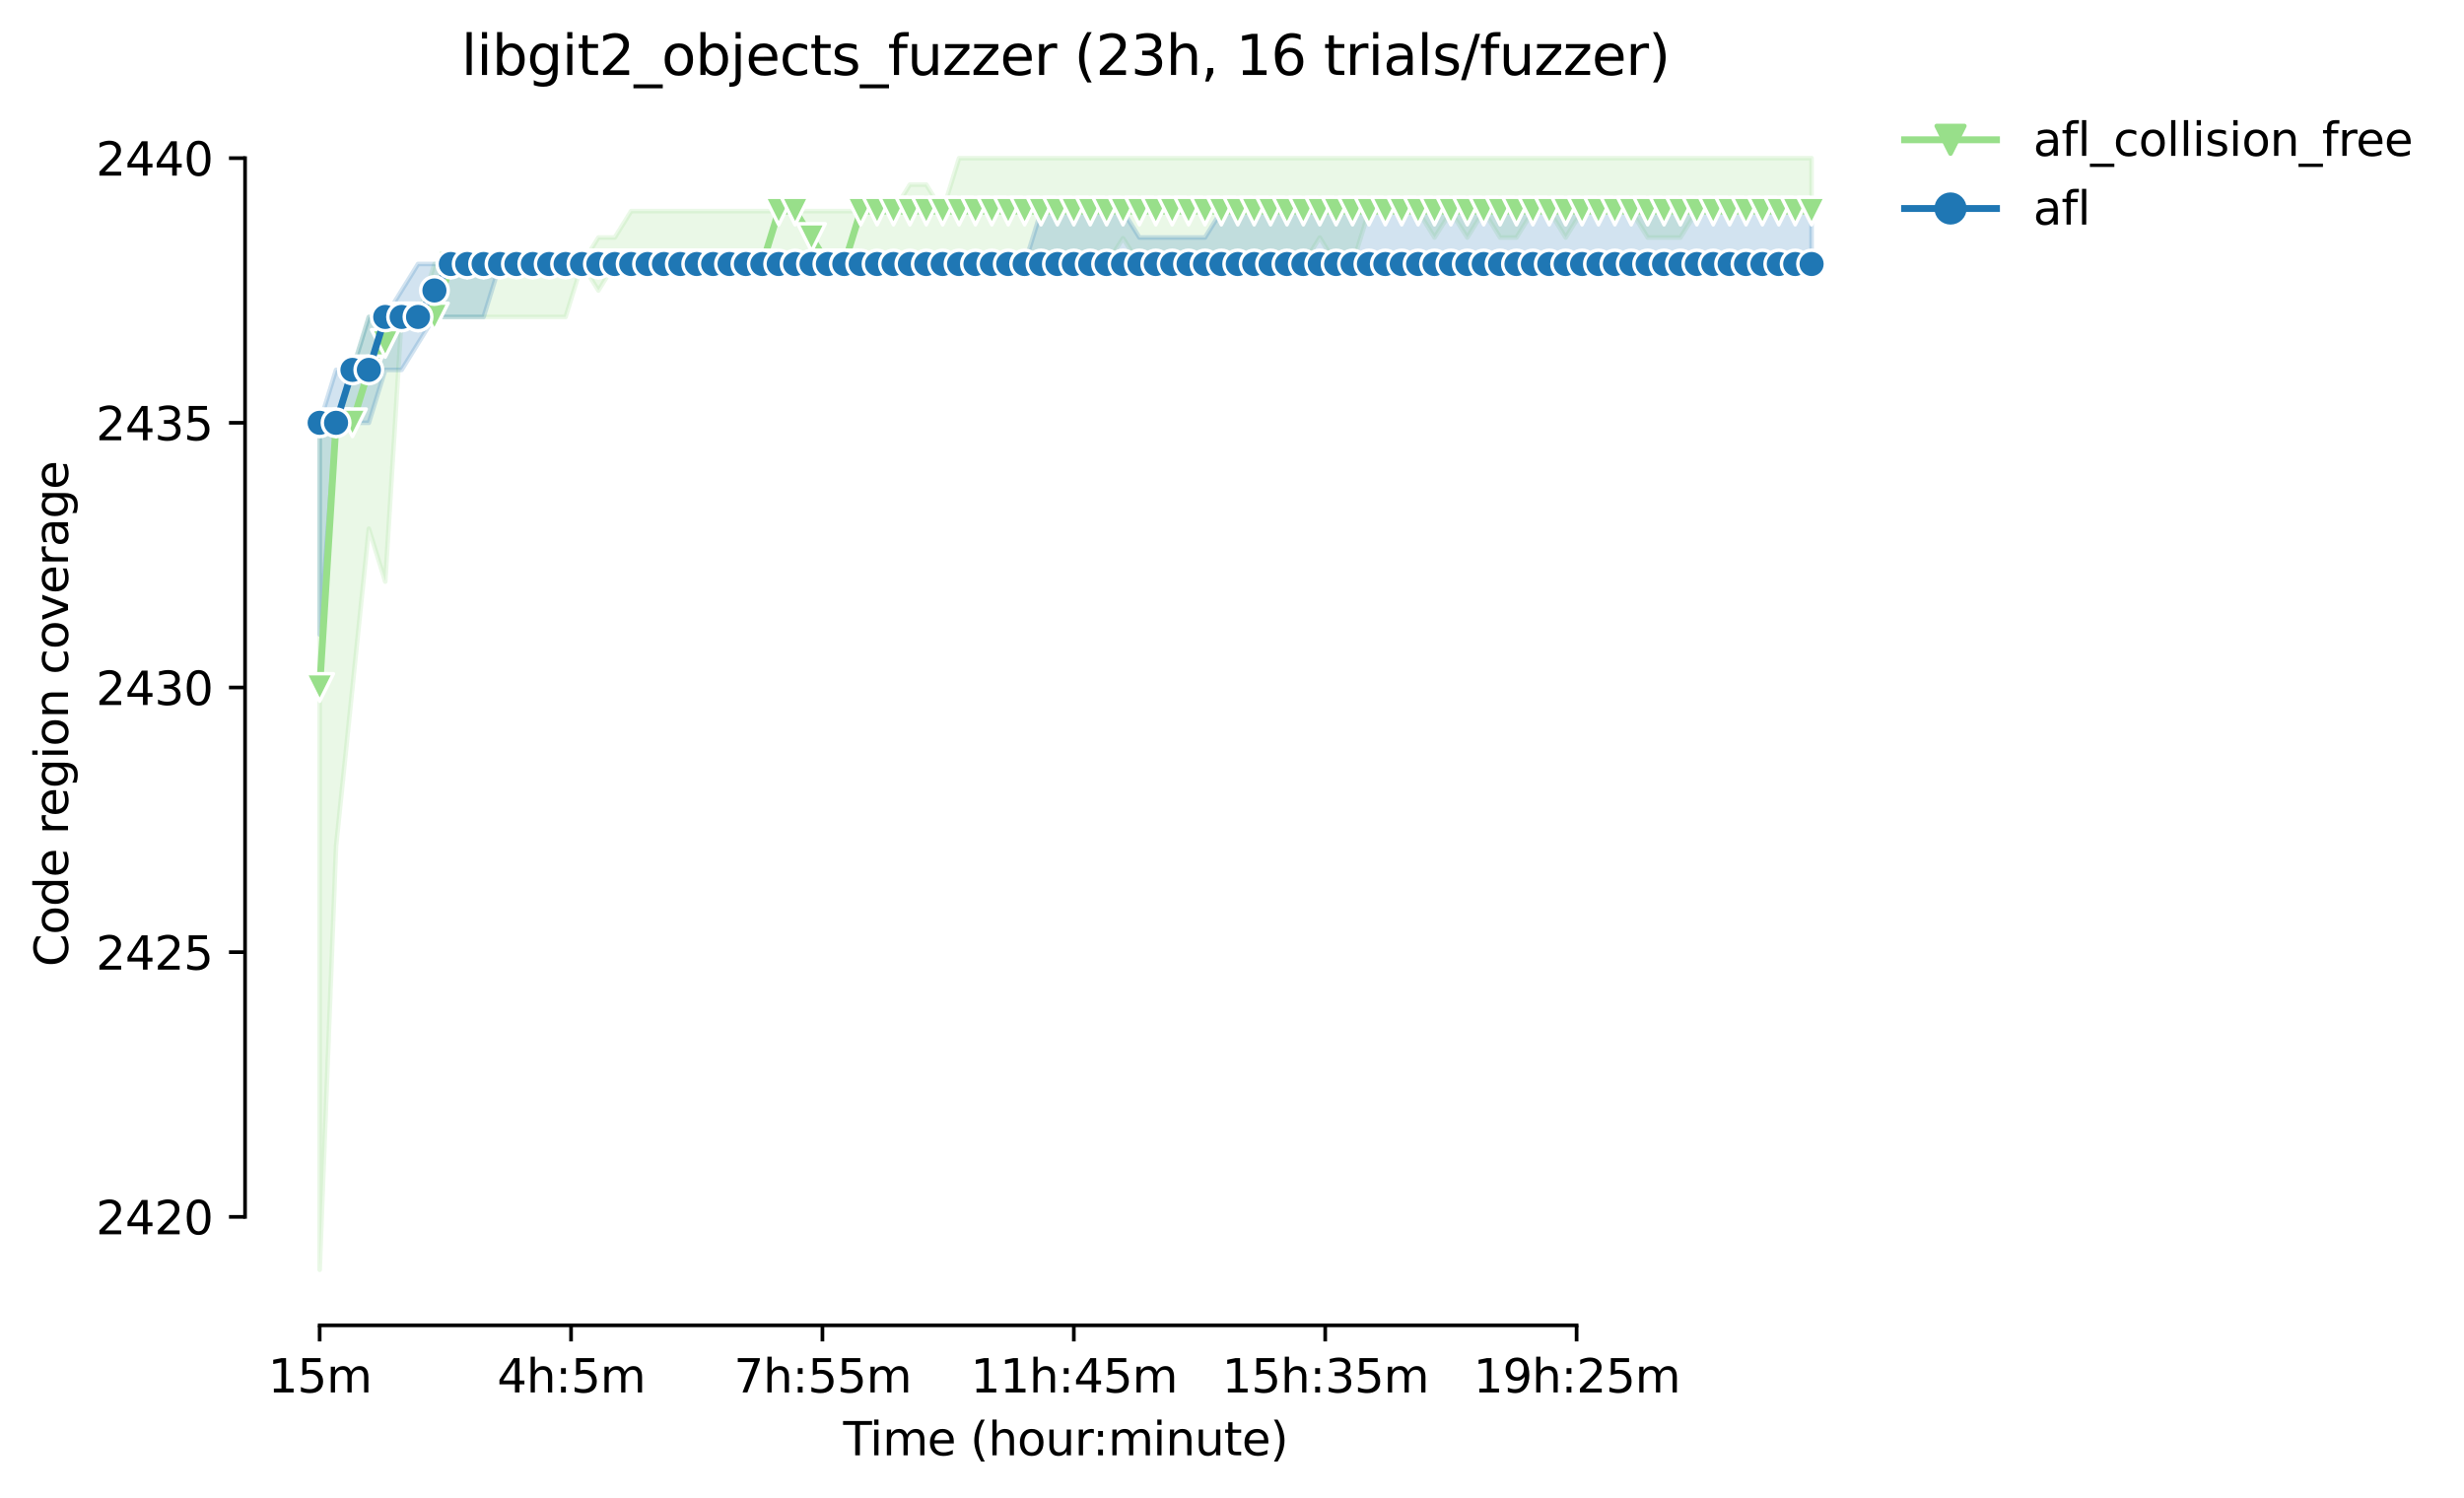 <?xml version="1.0" encoding="utf-8" standalone="no"?>
<!DOCTYPE svg PUBLIC "-//W3C//DTD SVG 1.1//EN"
  "http://www.w3.org/Graphics/SVG/1.1/DTD/svg11.dtd">
<svg height="325.986pt" version="1.1" viewBox="0 0 536.183 325.986" width="536.183pt" xmlns="http://www.w3.org/2000/svg" xmlns:xlink="http://www.w3.org/1999/xlink">
 <defs>
  <style type="text/css">*{stroke-linecap:butt;stroke-linejoin:round;}</style>
 </defs>
 <g id="figure_1">
  <g id="patch_1">
   <path d="M 0 325.986 
L 536.183 325.986 
L 536.183 0 
L 0 0 
z
" style="fill:#ffffff;"/>
  </g>
  <g id="axes_1">
   <g id="patch_2">
    <path d="M 53.328 288.43 
L 410.448 288.43 
L 410.448 22.318 
L 53.328 22.318 
z
" style="fill:#ffffff;"/>
   </g>
   <g id="PolyCollection_1">
    <defs>
     <path d="M 69.561 -233.972 
L 69.561 -49.652 
L 73.128 -141.812 
L 76.696 -176.372 
L 80.264 -210.932 
L 83.831 -199.412 
L 87.399 -257.012 
L 90.967 -257.012 
L 94.534 -257.012 
L 98.102 -257.012 
L 101.67 -257.012 
L 105.237 -257.012 
L 108.805 -257.012 
L 112.372 -257.012 
L 115.94 -257.012 
L 119.508 -257.012 
L 123.075 -257.012 
L 126.643 -268.532 
L 130.211 -262.772 
L 133.778 -268.532 
L 137.346 -268.532 
L 140.913 -268.532 
L 144.481 -268.532 
L 148.049 -268.532 
L 151.616 -268.532 
L 155.184 -268.532 
L 158.752 -268.532 
L 162.319 -268.532 
L 165.887 -268.532 
L 169.455 -268.532 
L 173.022 -268.532 
L 176.59 -268.532 
L 180.157 -268.532 
L 183.725 -268.532 
L 187.293 -268.532 
L 190.86 -268.532 
L 194.428 -268.532 
L 197.996 -268.532 
L 201.563 -268.532 
L 205.131 -268.532 
L 208.699 -268.532 
L 212.266 -268.532 
L 215.834 -268.532 
L 219.401 -268.532 
L 222.969 -268.532 
L 226.537 -268.532 
L 230.104 -268.532 
L 233.672 -268.532 
L 237.24 -268.532 
L 240.807 -268.532 
L 244.375 -274.148 
L 247.942 -268.532 
L 251.51 -268.532 
L 255.078 -268.532 
L 258.645 -268.532 
L 262.213 -268.532 
L 265.781 -268.532 
L 269.348 -268.532 
L 272.916 -268.532 
L 276.484 -268.532 
L 280.051 -268.532 
L 283.619 -268.532 
L 287.186 -274.292 
L 290.754 -268.532 
L 294.322 -268.532 
L 297.889 -280.052 
L 301.457 -280.052 
L 305.025 -280.052 
L 308.592 -280.052 
L 312.16 -274.292 
L 315.727 -279.908 
L 319.295 -274.292 
L 322.863 -280.052 
L 326.43 -274.292 
L 329.998 -274.292 
L 333.566 -280.052 
L 337.133 -280.052 
L 340.701 -274.292 
L 344.269 -280.052 
L 347.836 -280.052 
L 351.404 -280.052 
L 354.971 -280.052 
L 358.539 -274.292 
L 362.107 -274.292 
L 365.674 -274.292 
L 369.242 -280.052 
L 372.81 -280.052 
L 376.377 -280.052 
L 379.945 -280.052 
L 383.513 -280.052 
L 387.08 -280.052 
L 390.648 -280.052 
L 394.215 -280.052 
L 394.215 -291.572 
L 394.215 -291.572 
L 390.648 -291.572 
L 387.08 -291.572 
L 383.513 -291.572 
L 379.945 -291.572 
L 376.377 -291.572 
L 372.81 -291.572 
L 369.242 -291.572 
L 365.674 -291.572 
L 362.107 -291.572 
L 358.539 -291.572 
L 354.971 -291.572 
L 351.404 -291.572 
L 347.836 -291.572 
L 344.269 -291.572 
L 340.701 -291.572 
L 337.133 -291.572 
L 333.566 -291.572 
L 329.998 -291.572 
L 326.43 -291.572 
L 322.863 -291.572 
L 319.295 -291.572 
L 315.727 -291.572 
L 312.16 -291.572 
L 308.592 -291.572 
L 305.025 -291.572 
L 301.457 -291.572 
L 297.889 -291.572 
L 294.322 -291.572 
L 290.754 -291.572 
L 287.186 -291.572 
L 283.619 -291.572 
L 280.051 -291.572 
L 276.484 -291.572 
L 272.916 -291.572 
L 269.348 -291.572 
L 265.781 -291.572 
L 262.213 -291.572 
L 258.645 -291.572 
L 255.078 -291.572 
L 251.51 -291.572 
L 247.942 -291.572 
L 244.375 -291.572 
L 240.807 -291.572 
L 237.24 -291.572 
L 233.672 -291.572 
L 230.104 -291.572 
L 226.537 -291.572 
L 222.969 -291.572 
L 219.401 -291.572 
L 215.834 -291.572 
L 212.266 -291.572 
L 208.699 -291.572 
L 205.131 -280.052 
L 201.563 -285.812 
L 197.996 -285.812 
L 194.428 -280.052 
L 190.86 -280.052 
L 187.293 -280.052 
L 183.725 -280.052 
L 180.157 -280.052 
L 176.59 -280.052 
L 173.022 -280.052 
L 169.455 -280.052 
L 165.887 -280.052 
L 162.319 -280.052 
L 158.752 -280.052 
L 155.184 -280.052 
L 151.616 -280.052 
L 148.049 -280.052 
L 144.481 -280.052 
L 140.913 -280.052 
L 137.346 -280.052 
L 133.778 -274.292 
L 130.211 -274.292 
L 126.643 -268.532 
L 123.075 -268.532 
L 119.508 -268.532 
L 115.94 -268.532 
L 112.372 -268.532 
L 108.805 -268.532 
L 105.237 -268.532 
L 101.67 -268.532 
L 98.102 -268.532 
L 94.534 -268.532 
L 90.967 -257.156 
L 87.399 -257.012 
L 83.831 -257.012 
L 80.264 -257.012 
L 76.696 -245.492 
L 73.128 -233.972 
L 69.561 -233.972 
z
" id="mc2a86961e4" style="stroke:#98df8a;stroke-opacity:0.2;"/>
    </defs>
    <g clip-path="url(#paf5a168fb6)">
     <use style="fill:#98df8a;fill-opacity:0.2;stroke:#98df8a;stroke-opacity:0.2;" x="0" xlink:href="#mc2a86961e4" y="325.986"/>
    </g>
   </g>
   <g id="PolyCollection_2">
    <defs>
     <path d="M 69.561 -233.972 
L 69.561 -187.892 
L 73.128 -233.972 
L 76.696 -233.972 
L 80.264 -233.972 
L 83.831 -245.492 
L 87.399 -245.492 
L 90.967 -251.252 
L 94.534 -257.012 
L 98.102 -257.012 
L 101.67 -257.012 
L 105.237 -257.012 
L 108.805 -268.532 
L 112.372 -268.532 
L 115.94 -268.532 
L 119.508 -268.532 
L 123.075 -268.532 
L 126.643 -268.532 
L 130.211 -268.532 
L 133.778 -268.532 
L 137.346 -268.532 
L 140.913 -268.532 
L 144.481 -268.532 
L 148.049 -268.532 
L 151.616 -268.532 
L 155.184 -268.532 
L 158.752 -268.532 
L 162.319 -268.532 
L 165.887 -268.532 
L 169.455 -268.532 
L 173.022 -268.532 
L 176.59 -268.532 
L 180.157 -268.532 
L 183.725 -268.532 
L 187.293 -268.532 
L 190.86 -268.532 
L 194.428 -268.532 
L 197.996 -268.532 
L 201.563 -268.532 
L 205.131 -268.532 
L 208.699 -268.532 
L 212.266 -268.532 
L 215.834 -268.532 
L 219.401 -268.532 
L 222.969 -268.532 
L 226.537 -268.532 
L 230.104 -268.532 
L 233.672 -268.532 
L 237.24 -268.532 
L 240.807 -268.532 
L 244.375 -268.532 
L 247.942 -268.532 
L 251.51 -268.532 
L 255.078 -268.532 
L 258.645 -268.532 
L 262.213 -268.532 
L 265.781 -268.532 
L 269.348 -268.532 
L 272.916 -268.532 
L 276.484 -268.532 
L 280.051 -268.532 
L 283.619 -268.532 
L 287.186 -268.532 
L 290.754 -268.532 
L 294.322 -268.532 
L 297.889 -268.532 
L 301.457 -268.532 
L 305.025 -268.532 
L 308.592 -268.532 
L 312.16 -268.532 
L 315.727 -268.532 
L 319.295 -268.532 
L 322.863 -268.532 
L 326.43 -268.532 
L 329.998 -268.532 
L 333.566 -268.532 
L 337.133 -268.532 
L 340.701 -268.532 
L 344.269 -268.532 
L 347.836 -268.532 
L 351.404 -268.532 
L 354.971 -268.532 
L 358.539 -268.532 
L 362.107 -268.532 
L 365.674 -268.532 
L 369.242 -268.532 
L 372.81 -268.532 
L 376.377 -268.532 
L 379.945 -268.532 
L 383.513 -268.532 
L 387.08 -268.532 
L 390.648 -268.532 
L 394.215 -268.532 
L 394.215 -280.052 
L 394.215 -280.052 
L 390.648 -280.052 
L 387.08 -280.052 
L 383.513 -280.052 
L 379.945 -280.052 
L 376.377 -280.052 
L 372.81 -280.052 
L 369.242 -280.052 
L 365.674 -280.052 
L 362.107 -280.052 
L 358.539 -280.052 
L 354.971 -280.052 
L 351.404 -280.052 
L 347.836 -280.052 
L 344.269 -280.052 
L 340.701 -280.052 
L 337.133 -280.052 
L 333.566 -280.052 
L 329.998 -280.052 
L 326.43 -280.052 
L 322.863 -280.052 
L 319.295 -280.052 
L 315.727 -280.052 
L 312.16 -280.052 
L 308.592 -280.052 
L 305.025 -280.052 
L 301.457 -280.052 
L 297.889 -280.052 
L 294.322 -280.052 
L 290.754 -280.052 
L 287.186 -280.052 
L 283.619 -280.052 
L 280.051 -280.052 
L 276.484 -280.052 
L 272.916 -280.052 
L 269.348 -280.052 
L 265.781 -280.052 
L 262.213 -274.292 
L 258.645 -274.292 
L 255.078 -274.292 
L 251.51 -274.292 
L 247.942 -274.292 
L 244.375 -280.052 
L 240.807 -280.052 
L 237.24 -280.052 
L 233.672 -280.052 
L 230.104 -280.052 
L 226.537 -280.052 
L 222.969 -268.532 
L 219.401 -268.532 
L 215.834 -268.532 
L 212.266 -268.532 
L 208.699 -268.532 
L 205.131 -268.532 
L 201.563 -268.532 
L 197.996 -268.532 
L 194.428 -268.532 
L 190.86 -268.532 
L 187.293 -268.532 
L 183.725 -268.532 
L 180.157 -268.532 
L 176.59 -268.532 
L 173.022 -268.532 
L 169.455 -268.532 
L 165.887 -268.532 
L 162.319 -268.532 
L 158.752 -268.532 
L 155.184 -268.532 
L 151.616 -268.532 
L 148.049 -268.532 
L 144.481 -268.532 
L 140.913 -268.532 
L 137.346 -268.532 
L 133.778 -268.532 
L 130.211 -268.532 
L 126.643 -268.532 
L 123.075 -268.532 
L 119.508 -268.532 
L 115.94 -268.532 
L 112.372 -268.532 
L 108.805 -268.532 
L 105.237 -268.532 
L 101.67 -268.532 
L 98.102 -268.532 
L 94.534 -268.532 
L 90.967 -268.532 
L 87.399 -262.772 
L 83.831 -257.012 
L 80.264 -257.012 
L 76.696 -245.492 
L 73.128 -245.492 
L 69.561 -233.972 
z
" id="m017fa0ed91" style="stroke:#1f77b4;stroke-opacity:0.2;"/>
    </defs>
    <g clip-path="url(#paf5a168fb6)">
     <use style="fill:#1f77b4;fill-opacity:0.2;stroke:#1f77b4;stroke-opacity:0.2;" x="0" xlink:href="#m017fa0ed91" y="325.986"/>
    </g>
   </g>
   <g id="matplotlib.axis_1">
    <g id="xtick_1">
     <g id="line2d_1">
      <defs>
       <path d="M 0 0 
L 0 3.5 
" id="m192448f5cb" style="stroke:#000000;stroke-width:0.8;"/>
      </defs>
      <g>
       <use style="stroke:#000000;stroke-width:0.8;" x="69.561" xlink:href="#m192448f5cb" y="288.43"/>
      </g>
     </g>
     <g id="text_1">
      <!-- 15m -->
      <g transform="translate(58.328 303.029)scale(0.1 -0.1)">
       <defs>
        <path d="M 794 531 
L 1825 531 
L 1825 4091 
L 703 3866 
L 703 4441 
L 1819 4666 
L 2450 4666 
L 2450 531 
L 3481 531 
L 3481 0 
L 794 0 
L 794 531 
z
" id="DejaVuSans-31" transform="scale(0.016)"/>
        <path d="M 691 4666 
L 3169 4666 
L 3169 4134 
L 1269 4134 
L 1269 2991 
Q 1406 3038 1543 3061 
Q 1681 3084 1819 3084 
Q 2600 3084 3056 2656 
Q 3513 2228 3513 1497 
Q 3513 744 3044 326 
Q 2575 -91 1722 -91 
Q 1428 -91 1123 -41 
Q 819 9 494 109 
L 494 744 
Q 775 591 1075 516 
Q 1375 441 1709 441 
Q 2250 441 2565 725 
Q 2881 1009 2881 1497 
Q 2881 1984 2565 2268 
Q 2250 2553 1709 2553 
Q 1456 2553 1204 2497 
Q 953 2441 691 2322 
L 691 4666 
z
" id="DejaVuSans-35" transform="scale(0.016)"/>
        <path d="M 3328 2828 
Q 3544 3216 3844 3400 
Q 4144 3584 4550 3584 
Q 5097 3584 5394 3201 
Q 5691 2819 5691 2113 
L 5691 0 
L 5113 0 
L 5113 2094 
Q 5113 2597 4934 2840 
Q 4756 3084 4391 3084 
Q 3944 3084 3684 2787 
Q 3425 2491 3425 1978 
L 3425 0 
L 2847 0 
L 2847 2094 
Q 2847 2600 2669 2842 
Q 2491 3084 2119 3084 
Q 1678 3084 1418 2786 
Q 1159 2488 1159 1978 
L 1159 0 
L 581 0 
L 581 3500 
L 1159 3500 
L 1159 2956 
Q 1356 3278 1631 3431 
Q 1906 3584 2284 3584 
Q 2666 3584 2933 3390 
Q 3200 3197 3328 2828 
z
" id="DejaVuSans-6d" transform="scale(0.016)"/>
       </defs>
       <use xlink:href="#DejaVuSans-31"/>
       <use x="63.623" xlink:href="#DejaVuSans-35"/>
       <use x="127.246" xlink:href="#DejaVuSans-6d"/>
      </g>
     </g>
    </g>
    <g id="xtick_2">
     <g id="line2d_2">
      <g>
       <use style="stroke:#000000;stroke-width:0.8;" x="124.265" xlink:href="#m192448f5cb" y="288.43"/>
      </g>
     </g>
     <g id="text_2">
      <!-- 4h:5m -->
      <g transform="translate(108.179 303.029)scale(0.1 -0.1)">
       <defs>
        <path d="M 2419 4116 
L 825 1625 
L 2419 1625 
L 2419 4116 
z
M 2253 4666 
L 3047 4666 
L 3047 1625 
L 3713 1625 
L 3713 1100 
L 3047 1100 
L 3047 0 
L 2419 0 
L 2419 1100 
L 313 1100 
L 313 1709 
L 2253 4666 
z
" id="DejaVuSans-34" transform="scale(0.016)"/>
        <path d="M 3513 2113 
L 3513 0 
L 2938 0 
L 2938 2094 
Q 2938 2591 2744 2837 
Q 2550 3084 2163 3084 
Q 1697 3084 1428 2787 
Q 1159 2491 1159 1978 
L 1159 0 
L 581 0 
L 581 4863 
L 1159 4863 
L 1159 2956 
Q 1366 3272 1645 3428 
Q 1925 3584 2291 3584 
Q 2894 3584 3203 3211 
Q 3513 2838 3513 2113 
z
" id="DejaVuSans-68" transform="scale(0.016)"/>
        <path d="M 750 794 
L 1409 794 
L 1409 0 
L 750 0 
L 750 794 
z
M 750 3309 
L 1409 3309 
L 1409 2516 
L 750 2516 
L 750 3309 
z
" id="DejaVuSans-3a" transform="scale(0.016)"/>
       </defs>
       <use xlink:href="#DejaVuSans-34"/>
       <use x="63.623" xlink:href="#DejaVuSans-68"/>
       <use x="127.002" xlink:href="#DejaVuSans-3a"/>
       <use x="160.693" xlink:href="#DejaVuSans-35"/>
       <use x="224.316" xlink:href="#DejaVuSans-6d"/>
      </g>
     </g>
    </g>
    <g id="xtick_3">
     <g id="line2d_3">
      <g>
       <use style="stroke:#000000;stroke-width:0.8;" x="178.968" xlink:href="#m192448f5cb" y="288.43"/>
      </g>
     </g>
     <g id="text_3">
      <!-- 7h:55m -->
      <g transform="translate(159.701 303.029)scale(0.1 -0.1)">
       <defs>
        <path d="M 525 4666 
L 3525 4666 
L 3525 4397 
L 1831 0 
L 1172 0 
L 2766 4134 
L 525 4134 
L 525 4666 
z
" id="DejaVuSans-37" transform="scale(0.016)"/>
       </defs>
       <use xlink:href="#DejaVuSans-37"/>
       <use x="63.623" xlink:href="#DejaVuSans-68"/>
       <use x="127.002" xlink:href="#DejaVuSans-3a"/>
       <use x="160.693" xlink:href="#DejaVuSans-35"/>
       <use x="224.316" xlink:href="#DejaVuSans-35"/>
       <use x="287.939" xlink:href="#DejaVuSans-6d"/>
      </g>
     </g>
    </g>
    <g id="xtick_4">
     <g id="line2d_4">
      <g>
       <use style="stroke:#000000;stroke-width:0.8;" x="233.672" xlink:href="#m192448f5cb" y="288.43"/>
      </g>
     </g>
     <g id="text_4">
      <!-- 11h:45m -->
      <g transform="translate(211.224 303.029)scale(0.1 -0.1)">
       <use xlink:href="#DejaVuSans-31"/>
       <use x="63.623" xlink:href="#DejaVuSans-31"/>
       <use x="127.246" xlink:href="#DejaVuSans-68"/>
       <use x="190.625" xlink:href="#DejaVuSans-3a"/>
       <use x="224.316" xlink:href="#DejaVuSans-34"/>
       <use x="287.939" xlink:href="#DejaVuSans-35"/>
       <use x="351.562" xlink:href="#DejaVuSans-6d"/>
      </g>
     </g>
    </g>
    <g id="xtick_5">
     <g id="line2d_5">
      <g>
       <use style="stroke:#000000;stroke-width:0.8;" x="288.376" xlink:href="#m192448f5cb" y="288.43"/>
      </g>
     </g>
     <g id="text_5">
      <!-- 15h:35m -->
      <g transform="translate(265.927 303.029)scale(0.1 -0.1)">
       <defs>
        <path d="M 2597 2516 
Q 3050 2419 3304 2112 
Q 3559 1806 3559 1356 
Q 3559 666 3084 287 
Q 2609 -91 1734 -91 
Q 1441 -91 1130 -33 
Q 819 25 488 141 
L 488 750 
Q 750 597 1062 519 
Q 1375 441 1716 441 
Q 2309 441 2620 675 
Q 2931 909 2931 1356 
Q 2931 1769 2642 2001 
Q 2353 2234 1838 2234 
L 1294 2234 
L 1294 2753 
L 1863 2753 
Q 2328 2753 2575 2939 
Q 2822 3125 2822 3475 
Q 2822 3834 2567 4026 
Q 2313 4219 1838 4219 
Q 1578 4219 1281 4162 
Q 984 4106 628 3988 
L 628 4550 
Q 988 4650 1302 4700 
Q 1616 4750 1894 4750 
Q 2613 4750 3031 4423 
Q 3450 4097 3450 3541 
Q 3450 3153 3228 2886 
Q 3006 2619 2597 2516 
z
" id="DejaVuSans-33" transform="scale(0.016)"/>
       </defs>
       <use xlink:href="#DejaVuSans-31"/>
       <use x="63.623" xlink:href="#DejaVuSans-35"/>
       <use x="127.246" xlink:href="#DejaVuSans-68"/>
       <use x="190.625" xlink:href="#DejaVuSans-3a"/>
       <use x="224.316" xlink:href="#DejaVuSans-33"/>
       <use x="287.939" xlink:href="#DejaVuSans-35"/>
       <use x="351.562" xlink:href="#DejaVuSans-6d"/>
      </g>
     </g>
    </g>
    <g id="xtick_6">
     <g id="line2d_6">
      <g>
       <use style="stroke:#000000;stroke-width:0.8;" x="343.079" xlink:href="#m192448f5cb" y="288.43"/>
      </g>
     </g>
     <g id="text_6">
      <!-- 19h:25m -->
      <g transform="translate(320.631 303.029)scale(0.1 -0.1)">
       <defs>
        <path d="M 703 97 
L 703 672 
Q 941 559 1184 500 
Q 1428 441 1663 441 
Q 2288 441 2617 861 
Q 2947 1281 2994 2138 
Q 2813 1869 2534 1725 
Q 2256 1581 1919 1581 
Q 1219 1581 811 2004 
Q 403 2428 403 3163 
Q 403 3881 828 4315 
Q 1253 4750 1959 4750 
Q 2769 4750 3195 4129 
Q 3622 3509 3622 2328 
Q 3622 1225 3098 567 
Q 2575 -91 1691 -91 
Q 1453 -91 1209 -44 
Q 966 3 703 97 
z
M 1959 2075 
Q 2384 2075 2632 2365 
Q 2881 2656 2881 3163 
Q 2881 3666 2632 3958 
Q 2384 4250 1959 4250 
Q 1534 4250 1286 3958 
Q 1038 3666 1038 3163 
Q 1038 2656 1286 2365 
Q 1534 2075 1959 2075 
z
" id="DejaVuSans-39" transform="scale(0.016)"/>
        <path d="M 1228 531 
L 3431 531 
L 3431 0 
L 469 0 
L 469 531 
Q 828 903 1448 1529 
Q 2069 2156 2228 2338 
Q 2531 2678 2651 2914 
Q 2772 3150 2772 3378 
Q 2772 3750 2511 3984 
Q 2250 4219 1831 4219 
Q 1534 4219 1204 4116 
Q 875 4013 500 3803 
L 500 4441 
Q 881 4594 1212 4672 
Q 1544 4750 1819 4750 
Q 2544 4750 2975 4387 
Q 3406 4025 3406 3419 
Q 3406 3131 3298 2873 
Q 3191 2616 2906 2266 
Q 2828 2175 2409 1742 
Q 1991 1309 1228 531 
z
" id="DejaVuSans-32" transform="scale(0.016)"/>
       </defs>
       <use xlink:href="#DejaVuSans-31"/>
       <use x="63.623" xlink:href="#DejaVuSans-39"/>
       <use x="127.246" xlink:href="#DejaVuSans-68"/>
       <use x="190.625" xlink:href="#DejaVuSans-3a"/>
       <use x="224.316" xlink:href="#DejaVuSans-32"/>
       <use x="287.939" xlink:href="#DejaVuSans-35"/>
       <use x="351.562" xlink:href="#DejaVuSans-6d"/>
      </g>
     </g>
    </g>
    <g id="text_7">
     <!-- Time (hour:minute) -->
     <g transform="translate(183.481 316.707)scale(0.1 -0.1)">
      <defs>
       <path d="M -19 4666 
L 3928 4666 
L 3928 4134 
L 2272 4134 
L 2272 0 
L 1638 0 
L 1638 4134 
L -19 4134 
L -19 4666 
z
" id="DejaVuSans-54" transform="scale(0.016)"/>
       <path d="M 603 3500 
L 1178 3500 
L 1178 0 
L 603 0 
L 603 3500 
z
M 603 4863 
L 1178 4863 
L 1178 4134 
L 603 4134 
L 603 4863 
z
" id="DejaVuSans-69" transform="scale(0.016)"/>
       <path d="M 3597 1894 
L 3597 1613 
L 953 1613 
Q 991 1019 1311 708 
Q 1631 397 2203 397 
Q 2534 397 2845 478 
Q 3156 559 3463 722 
L 3463 178 
Q 3153 47 2828 -22 
Q 2503 -91 2169 -91 
Q 1331 -91 842 396 
Q 353 884 353 1716 
Q 353 2575 817 3079 
Q 1281 3584 2069 3584 
Q 2775 3584 3186 3129 
Q 3597 2675 3597 1894 
z
M 3022 2063 
Q 3016 2534 2758 2815 
Q 2500 3097 2075 3097 
Q 1594 3097 1305 2825 
Q 1016 2553 972 2059 
L 3022 2063 
z
" id="DejaVuSans-65" transform="scale(0.016)"/>
       <path id="DejaVuSans-20" transform="scale(0.016)"/>
       <path d="M 1984 4856 
Q 1566 4138 1362 3434 
Q 1159 2731 1159 2009 
Q 1159 1288 1364 580 
Q 1569 -128 1984 -844 
L 1484 -844 
Q 1016 -109 783 600 
Q 550 1309 550 2009 
Q 550 2706 781 3412 
Q 1013 4119 1484 4856 
L 1984 4856 
z
" id="DejaVuSans-28" transform="scale(0.016)"/>
       <path d="M 1959 3097 
Q 1497 3097 1228 2736 
Q 959 2375 959 1747 
Q 959 1119 1226 758 
Q 1494 397 1959 397 
Q 2419 397 2687 759 
Q 2956 1122 2956 1747 
Q 2956 2369 2687 2733 
Q 2419 3097 1959 3097 
z
M 1959 3584 
Q 2709 3584 3137 3096 
Q 3566 2609 3566 1747 
Q 3566 888 3137 398 
Q 2709 -91 1959 -91 
Q 1206 -91 779 398 
Q 353 888 353 1747 
Q 353 2609 779 3096 
Q 1206 3584 1959 3584 
z
" id="DejaVuSans-6f" transform="scale(0.016)"/>
       <path d="M 544 1381 
L 544 3500 
L 1119 3500 
L 1119 1403 
Q 1119 906 1312 657 
Q 1506 409 1894 409 
Q 2359 409 2629 706 
Q 2900 1003 2900 1516 
L 2900 3500 
L 3475 3500 
L 3475 0 
L 2900 0 
L 2900 538 
Q 2691 219 2414 64 
Q 2138 -91 1772 -91 
Q 1169 -91 856 284 
Q 544 659 544 1381 
z
M 1991 3584 
L 1991 3584 
z
" id="DejaVuSans-75" transform="scale(0.016)"/>
       <path d="M 2631 2963 
Q 2534 3019 2420 3045 
Q 2306 3072 2169 3072 
Q 1681 3072 1420 2755 
Q 1159 2438 1159 1844 
L 1159 0 
L 581 0 
L 581 3500 
L 1159 3500 
L 1159 2956 
Q 1341 3275 1631 3429 
Q 1922 3584 2338 3584 
Q 2397 3584 2469 3576 
Q 2541 3569 2628 3553 
L 2631 2963 
z
" id="DejaVuSans-72" transform="scale(0.016)"/>
       <path d="M 3513 2113 
L 3513 0 
L 2938 0 
L 2938 2094 
Q 2938 2591 2744 2837 
Q 2550 3084 2163 3084 
Q 1697 3084 1428 2787 
Q 1159 2491 1159 1978 
L 1159 0 
L 581 0 
L 581 3500 
L 1159 3500 
L 1159 2956 
Q 1366 3272 1645 3428 
Q 1925 3584 2291 3584 
Q 2894 3584 3203 3211 
Q 3513 2838 3513 2113 
z
" id="DejaVuSans-6e" transform="scale(0.016)"/>
       <path d="M 1172 4494 
L 1172 3500 
L 2356 3500 
L 2356 3053 
L 1172 3053 
L 1172 1153 
Q 1172 725 1289 603 
Q 1406 481 1766 481 
L 2356 481 
L 2356 0 
L 1766 0 
Q 1100 0 847 248 
Q 594 497 594 1153 
L 594 3053 
L 172 3053 
L 172 3500 
L 594 3500 
L 594 4494 
L 1172 4494 
z
" id="DejaVuSans-74" transform="scale(0.016)"/>
       <path d="M 513 4856 
L 1013 4856 
Q 1481 4119 1714 3412 
Q 1947 2706 1947 2009 
Q 1947 1309 1714 600 
Q 1481 -109 1013 -844 
L 513 -844 
Q 928 -128 1133 580 
Q 1338 1288 1338 2009 
Q 1338 2731 1133 3434 
Q 928 4138 513 4856 
z
" id="DejaVuSans-29" transform="scale(0.016)"/>
      </defs>
      <use xlink:href="#DejaVuSans-54"/>
      <use x="57.959" xlink:href="#DejaVuSans-69"/>
      <use x="85.742" xlink:href="#DejaVuSans-6d"/>
      <use x="183.154" xlink:href="#DejaVuSans-65"/>
      <use x="244.678" xlink:href="#DejaVuSans-20"/>
      <use x="276.465" xlink:href="#DejaVuSans-28"/>
      <use x="315.479" xlink:href="#DejaVuSans-68"/>
      <use x="378.857" xlink:href="#DejaVuSans-6f"/>
      <use x="440.039" xlink:href="#DejaVuSans-75"/>
      <use x="503.418" xlink:href="#DejaVuSans-72"/>
      <use x="542.781" xlink:href="#DejaVuSans-3a"/>
      <use x="576.473" xlink:href="#DejaVuSans-6d"/>
      <use x="673.885" xlink:href="#DejaVuSans-69"/>
      <use x="701.668" xlink:href="#DejaVuSans-6e"/>
      <use x="765.047" xlink:href="#DejaVuSans-75"/>
      <use x="828.426" xlink:href="#DejaVuSans-74"/>
      <use x="867.635" xlink:href="#DejaVuSans-65"/>
      <use x="929.158" xlink:href="#DejaVuSans-29"/>
     </g>
    </g>
   </g>
   <g id="matplotlib.axis_2">
    <g id="ytick_1">
     <g id="line2d_7">
      <defs>
       <path d="M 0 0 
L -3.5 0 
" id="ma1d460e6f9" style="stroke:#000000;stroke-width:0.8;"/>
      </defs>
      <g>
       <use style="stroke:#000000;stroke-width:0.8;" x="53.328" xlink:href="#ma1d460e6f9" y="264.814"/>
      </g>
     </g>
     <g id="text_8">
      <!-- 2420 -->
      <g transform="translate(20.878 268.613)scale(0.1 -0.1)">
       <defs>
        <path d="M 2034 4250 
Q 1547 4250 1301 3770 
Q 1056 3291 1056 2328 
Q 1056 1369 1301 889 
Q 1547 409 2034 409 
Q 2525 409 2770 889 
Q 3016 1369 3016 2328 
Q 3016 3291 2770 3770 
Q 2525 4250 2034 4250 
z
M 2034 4750 
Q 2819 4750 3233 4129 
Q 3647 3509 3647 2328 
Q 3647 1150 3233 529 
Q 2819 -91 2034 -91 
Q 1250 -91 836 529 
Q 422 1150 422 2328 
Q 422 3509 836 4129 
Q 1250 4750 2034 4750 
z
" id="DejaVuSans-30" transform="scale(0.016)"/>
       </defs>
       <use xlink:href="#DejaVuSans-32"/>
       <use x="63.623" xlink:href="#DejaVuSans-34"/>
       <use x="127.246" xlink:href="#DejaVuSans-32"/>
       <use x="190.869" xlink:href="#DejaVuSans-30"/>
      </g>
     </g>
    </g>
    <g id="ytick_2">
     <g id="line2d_8">
      <g>
       <use style="stroke:#000000;stroke-width:0.8;" x="53.328" xlink:href="#ma1d460e6f9" y="207.214"/>
      </g>
     </g>
     <g id="text_9">
      <!-- 2425 -->
      <g transform="translate(20.878 211.013)scale(0.1 -0.1)">
       <use xlink:href="#DejaVuSans-32"/>
       <use x="63.623" xlink:href="#DejaVuSans-34"/>
       <use x="127.246" xlink:href="#DejaVuSans-32"/>
       <use x="190.869" xlink:href="#DejaVuSans-35"/>
      </g>
     </g>
    </g>
    <g id="ytick_3">
     <g id="line2d_9">
      <g>
       <use style="stroke:#000000;stroke-width:0.8;" x="53.328" xlink:href="#ma1d460e6f9" y="149.614"/>
      </g>
     </g>
     <g id="text_10">
      <!-- 2430 -->
      <g transform="translate(20.878 153.413)scale(0.1 -0.1)">
       <use xlink:href="#DejaVuSans-32"/>
       <use x="63.623" xlink:href="#DejaVuSans-34"/>
       <use x="127.246" xlink:href="#DejaVuSans-33"/>
       <use x="190.869" xlink:href="#DejaVuSans-30"/>
      </g>
     </g>
    </g>
    <g id="ytick_4">
     <g id="line2d_10">
      <g>
       <use style="stroke:#000000;stroke-width:0.8;" x="53.328" xlink:href="#ma1d460e6f9" y="92.014"/>
      </g>
     </g>
     <g id="text_11">
      <!-- 2435 -->
      <g transform="translate(20.878 95.813)scale(0.1 -0.1)">
       <use xlink:href="#DejaVuSans-32"/>
       <use x="63.623" xlink:href="#DejaVuSans-34"/>
       <use x="127.246" xlink:href="#DejaVuSans-33"/>
       <use x="190.869" xlink:href="#DejaVuSans-35"/>
      </g>
     </g>
    </g>
    <g id="ytick_5">
     <g id="line2d_11">
      <g>
       <use style="stroke:#000000;stroke-width:0.8;" x="53.328" xlink:href="#ma1d460e6f9" y="34.414"/>
      </g>
     </g>
     <g id="text_12">
      <!-- 2440 -->
      <g transform="translate(20.878 38.213)scale(0.1 -0.1)">
       <use xlink:href="#DejaVuSans-32"/>
       <use x="63.623" xlink:href="#DejaVuSans-34"/>
       <use x="127.246" xlink:href="#DejaVuSans-34"/>
       <use x="190.869" xlink:href="#DejaVuSans-30"/>
      </g>
     </g>
    </g>
    <g id="text_13">
     <!-- Code region coverage -->
     <g transform="translate(14.798 210.38)rotate(-90)scale(0.1 -0.1)">
      <defs>
       <path d="M 4122 4306 
L 4122 3641 
Q 3803 3938 3442 4084 
Q 3081 4231 2675 4231 
Q 1875 4231 1450 3742 
Q 1025 3253 1025 2328 
Q 1025 1406 1450 917 
Q 1875 428 2675 428 
Q 3081 428 3442 575 
Q 3803 722 4122 1019 
L 4122 359 
Q 3791 134 3420 21 
Q 3050 -91 2638 -91 
Q 1578 -91 968 557 
Q 359 1206 359 2328 
Q 359 3453 968 4101 
Q 1578 4750 2638 4750 
Q 3056 4750 3426 4639 
Q 3797 4528 4122 4306 
z
" id="DejaVuSans-43" transform="scale(0.016)"/>
       <path d="M 2906 2969 
L 2906 4863 
L 3481 4863 
L 3481 0 
L 2906 0 
L 2906 525 
Q 2725 213 2448 61 
Q 2172 -91 1784 -91 
Q 1150 -91 751 415 
Q 353 922 353 1747 
Q 353 2572 751 3078 
Q 1150 3584 1784 3584 
Q 2172 3584 2448 3432 
Q 2725 3281 2906 2969 
z
M 947 1747 
Q 947 1113 1208 752 
Q 1469 391 1925 391 
Q 2381 391 2643 752 
Q 2906 1113 2906 1747 
Q 2906 2381 2643 2742 
Q 2381 3103 1925 3103 
Q 1469 3103 1208 2742 
Q 947 2381 947 1747 
z
" id="DejaVuSans-64" transform="scale(0.016)"/>
       <path d="M 2906 1791 
Q 2906 2416 2648 2759 
Q 2391 3103 1925 3103 
Q 1463 3103 1205 2759 
Q 947 2416 947 1791 
Q 947 1169 1205 825 
Q 1463 481 1925 481 
Q 2391 481 2648 825 
Q 2906 1169 2906 1791 
z
M 3481 434 
Q 3481 -459 3084 -895 
Q 2688 -1331 1869 -1331 
Q 1566 -1331 1297 -1286 
Q 1028 -1241 775 -1147 
L 775 -588 
Q 1028 -725 1275 -790 
Q 1522 -856 1778 -856 
Q 2344 -856 2625 -561 
Q 2906 -266 2906 331 
L 2906 616 
Q 2728 306 2450 153 
Q 2172 0 1784 0 
Q 1141 0 747 490 
Q 353 981 353 1791 
Q 353 2603 747 3093 
Q 1141 3584 1784 3584 
Q 2172 3584 2450 3431 
Q 2728 3278 2906 2969 
L 2906 3500 
L 3481 3500 
L 3481 434 
z
" id="DejaVuSans-67" transform="scale(0.016)"/>
       <path d="M 3122 3366 
L 3122 2828 
Q 2878 2963 2633 3030 
Q 2388 3097 2138 3097 
Q 1578 3097 1268 2742 
Q 959 2388 959 1747 
Q 959 1106 1268 751 
Q 1578 397 2138 397 
Q 2388 397 2633 464 
Q 2878 531 3122 666 
L 3122 134 
Q 2881 22 2623 -34 
Q 2366 -91 2075 -91 
Q 1284 -91 818 406 
Q 353 903 353 1747 
Q 353 2603 823 3093 
Q 1294 3584 2113 3584 
Q 2378 3584 2631 3529 
Q 2884 3475 3122 3366 
z
" id="DejaVuSans-63" transform="scale(0.016)"/>
       <path d="M 191 3500 
L 800 3500 
L 1894 563 
L 2988 3500 
L 3597 3500 
L 2284 0 
L 1503 0 
L 191 3500 
z
" id="DejaVuSans-76" transform="scale(0.016)"/>
       <path d="M 2194 1759 
Q 1497 1759 1228 1600 
Q 959 1441 959 1056 
Q 959 750 1161 570 
Q 1363 391 1709 391 
Q 2188 391 2477 730 
Q 2766 1069 2766 1631 
L 2766 1759 
L 2194 1759 
z
M 3341 1997 
L 3341 0 
L 2766 0 
L 2766 531 
Q 2569 213 2275 61 
Q 1981 -91 1556 -91 
Q 1019 -91 701 211 
Q 384 513 384 1019 
Q 384 1609 779 1909 
Q 1175 2209 1959 2209 
L 2766 2209 
L 2766 2266 
Q 2766 2663 2505 2880 
Q 2244 3097 1772 3097 
Q 1472 3097 1187 3025 
Q 903 2953 641 2809 
L 641 3341 
Q 956 3463 1253 3523 
Q 1550 3584 1831 3584 
Q 2591 3584 2966 3190 
Q 3341 2797 3341 1997 
z
" id="DejaVuSans-61" transform="scale(0.016)"/>
      </defs>
      <use xlink:href="#DejaVuSans-43"/>
      <use x="69.824" xlink:href="#DejaVuSans-6f"/>
      <use x="131.006" xlink:href="#DejaVuSans-64"/>
      <use x="194.482" xlink:href="#DejaVuSans-65"/>
      <use x="256.006" xlink:href="#DejaVuSans-20"/>
      <use x="287.793" xlink:href="#DejaVuSans-72"/>
      <use x="326.656" xlink:href="#DejaVuSans-65"/>
      <use x="388.18" xlink:href="#DejaVuSans-67"/>
      <use x="451.656" xlink:href="#DejaVuSans-69"/>
      <use x="479.439" xlink:href="#DejaVuSans-6f"/>
      <use x="540.621" xlink:href="#DejaVuSans-6e"/>
      <use x="604" xlink:href="#DejaVuSans-20"/>
      <use x="635.787" xlink:href="#DejaVuSans-63"/>
      <use x="690.768" xlink:href="#DejaVuSans-6f"/>
      <use x="751.949" xlink:href="#DejaVuSans-76"/>
      <use x="811.129" xlink:href="#DejaVuSans-65"/>
      <use x="872.652" xlink:href="#DejaVuSans-72"/>
      <use x="913.766" xlink:href="#DejaVuSans-61"/>
      <use x="975.045" xlink:href="#DejaVuSans-67"/>
      <use x="1038.521" xlink:href="#DejaVuSans-65"/>
     </g>
    </g>
   </g>
   <g id="line2d_12">
    <path clip-path="url(#paf5a168fb6)" d="M 69.561 149.614 
L 73.128 92.014 
L 76.696 92.014 
L 80.264 80.494 
L 83.831 74.734 
L 87.399 68.974 
L 90.967 68.974 
L 94.534 68.974 
L 98.102 57.454 
L 101.67 57.454 
L 105.237 57.454 
L 108.805 57.454 
L 112.372 57.454 
L 115.94 57.454 
L 119.508 57.454 
L 123.075 57.454 
L 126.643 57.454 
L 130.211 57.454 
L 133.778 57.454 
L 137.346 57.454 
L 140.913 57.454 
L 144.481 57.454 
L 148.049 57.454 
L 151.616 57.454 
L 155.184 57.454 
L 158.752 57.454 
L 162.319 57.454 
L 165.887 57.454 
L 169.455 45.934 
L 173.022 45.934 
L 176.59 51.694 
L 180.157 57.454 
L 183.725 57.454 
L 187.293 45.934 
L 190.86 45.934 
L 194.428 45.934 
L 197.996 45.934 
L 201.563 45.934 
L 205.131 45.934 
L 208.699 45.934 
L 212.266 45.934 
L 215.834 45.934 
L 219.401 45.934 
L 222.969 45.934 
L 226.537 45.934 
L 230.104 45.934 
L 233.672 45.934 
L 237.24 45.934 
L 240.807 45.934 
L 244.375 45.934 
L 247.942 45.934 
L 251.51 45.934 
L 255.078 45.934 
L 258.645 45.934 
L 262.213 45.934 
L 265.781 45.934 
L 269.348 45.934 
L 272.916 45.934 
L 276.484 45.934 
L 280.051 45.934 
L 283.619 45.934 
L 287.186 45.934 
L 290.754 45.934 
L 294.322 45.934 
L 297.889 45.934 
L 301.457 45.934 
L 305.025 45.934 
L 308.592 45.934 
L 312.16 45.934 
L 315.727 45.934 
L 319.295 45.934 
L 322.863 45.934 
L 326.43 45.934 
L 329.998 45.934 
L 333.566 45.934 
L 337.133 45.934 
L 340.701 45.934 
L 344.269 45.934 
L 347.836 45.934 
L 351.404 45.934 
L 354.971 45.934 
L 358.539 45.934 
L 362.107 45.934 
L 365.674 45.934 
L 369.242 45.934 
L 372.81 45.934 
L 376.377 45.934 
L 379.945 45.934 
L 383.513 45.934 
L 387.08 45.934 
L 390.648 45.934 
L 394.215 45.934 
" style="fill:none;stroke:#98df8a;stroke-linecap:square;stroke-width:1.5;"/>
    <defs>
     <path d="M -0 3 
L 3 -3 
L -3 -3 
z
" id="m2f7d532afc" style="stroke:#ffffff;stroke-linejoin:miter;stroke-width:0.75;"/>
    </defs>
    <g clip-path="url(#paf5a168fb6)">
     <use style="fill:#98df8a;stroke:#ffffff;stroke-linejoin:miter;stroke-width:0.75;" x="69.561" xlink:href="#m2f7d532afc" y="149.614"/>
     <use style="fill:#98df8a;stroke:#ffffff;stroke-linejoin:miter;stroke-width:0.75;" x="73.128" xlink:href="#m2f7d532afc" y="92.014"/>
     <use style="fill:#98df8a;stroke:#ffffff;stroke-linejoin:miter;stroke-width:0.75;" x="76.696" xlink:href="#m2f7d532afc" y="92.014"/>
     <use style="fill:#98df8a;stroke:#ffffff;stroke-linejoin:miter;stroke-width:0.75;" x="80.264" xlink:href="#m2f7d532afc" y="80.494"/>
     <use style="fill:#98df8a;stroke:#ffffff;stroke-linejoin:miter;stroke-width:0.75;" x="83.831" xlink:href="#m2f7d532afc" y="74.734"/>
     <use style="fill:#98df8a;stroke:#ffffff;stroke-linejoin:miter;stroke-width:0.75;" x="87.399" xlink:href="#m2f7d532afc" y="68.974"/>
     <use style="fill:#98df8a;stroke:#ffffff;stroke-linejoin:miter;stroke-width:0.75;" x="90.967" xlink:href="#m2f7d532afc" y="68.974"/>
     <use style="fill:#98df8a;stroke:#ffffff;stroke-linejoin:miter;stroke-width:0.75;" x="94.534" xlink:href="#m2f7d532afc" y="68.974"/>
     <use style="fill:#98df8a;stroke:#ffffff;stroke-linejoin:miter;stroke-width:0.75;" x="98.102" xlink:href="#m2f7d532afc" y="57.454"/>
     <use style="fill:#98df8a;stroke:#ffffff;stroke-linejoin:miter;stroke-width:0.75;" x="101.67" xlink:href="#m2f7d532afc" y="57.454"/>
     <use style="fill:#98df8a;stroke:#ffffff;stroke-linejoin:miter;stroke-width:0.75;" x="105.237" xlink:href="#m2f7d532afc" y="57.454"/>
     <use style="fill:#98df8a;stroke:#ffffff;stroke-linejoin:miter;stroke-width:0.75;" x="108.805" xlink:href="#m2f7d532afc" y="57.454"/>
     <use style="fill:#98df8a;stroke:#ffffff;stroke-linejoin:miter;stroke-width:0.75;" x="112.372" xlink:href="#m2f7d532afc" y="57.454"/>
     <use style="fill:#98df8a;stroke:#ffffff;stroke-linejoin:miter;stroke-width:0.75;" x="115.94" xlink:href="#m2f7d532afc" y="57.454"/>
     <use style="fill:#98df8a;stroke:#ffffff;stroke-linejoin:miter;stroke-width:0.75;" x="119.508" xlink:href="#m2f7d532afc" y="57.454"/>
     <use style="fill:#98df8a;stroke:#ffffff;stroke-linejoin:miter;stroke-width:0.75;" x="123.075" xlink:href="#m2f7d532afc" y="57.454"/>
     <use style="fill:#98df8a;stroke:#ffffff;stroke-linejoin:miter;stroke-width:0.75;" x="126.643" xlink:href="#m2f7d532afc" y="57.454"/>
     <use style="fill:#98df8a;stroke:#ffffff;stroke-linejoin:miter;stroke-width:0.75;" x="130.211" xlink:href="#m2f7d532afc" y="57.454"/>
     <use style="fill:#98df8a;stroke:#ffffff;stroke-linejoin:miter;stroke-width:0.75;" x="133.778" xlink:href="#m2f7d532afc" y="57.454"/>
     <use style="fill:#98df8a;stroke:#ffffff;stroke-linejoin:miter;stroke-width:0.75;" x="137.346" xlink:href="#m2f7d532afc" y="57.454"/>
     <use style="fill:#98df8a;stroke:#ffffff;stroke-linejoin:miter;stroke-width:0.75;" x="140.913" xlink:href="#m2f7d532afc" y="57.454"/>
     <use style="fill:#98df8a;stroke:#ffffff;stroke-linejoin:miter;stroke-width:0.75;" x="144.481" xlink:href="#m2f7d532afc" y="57.454"/>
     <use style="fill:#98df8a;stroke:#ffffff;stroke-linejoin:miter;stroke-width:0.75;" x="148.049" xlink:href="#m2f7d532afc" y="57.454"/>
     <use style="fill:#98df8a;stroke:#ffffff;stroke-linejoin:miter;stroke-width:0.75;" x="151.616" xlink:href="#m2f7d532afc" y="57.454"/>
     <use style="fill:#98df8a;stroke:#ffffff;stroke-linejoin:miter;stroke-width:0.75;" x="155.184" xlink:href="#m2f7d532afc" y="57.454"/>
     <use style="fill:#98df8a;stroke:#ffffff;stroke-linejoin:miter;stroke-width:0.75;" x="158.752" xlink:href="#m2f7d532afc" y="57.454"/>
     <use style="fill:#98df8a;stroke:#ffffff;stroke-linejoin:miter;stroke-width:0.75;" x="162.319" xlink:href="#m2f7d532afc" y="57.454"/>
     <use style="fill:#98df8a;stroke:#ffffff;stroke-linejoin:miter;stroke-width:0.75;" x="165.887" xlink:href="#m2f7d532afc" y="57.454"/>
     <use style="fill:#98df8a;stroke:#ffffff;stroke-linejoin:miter;stroke-width:0.75;" x="169.455" xlink:href="#m2f7d532afc" y="45.934"/>
     <use style="fill:#98df8a;stroke:#ffffff;stroke-linejoin:miter;stroke-width:0.75;" x="173.022" xlink:href="#m2f7d532afc" y="45.934"/>
     <use style="fill:#98df8a;stroke:#ffffff;stroke-linejoin:miter;stroke-width:0.75;" x="176.59" xlink:href="#m2f7d532afc" y="51.694"/>
     <use style="fill:#98df8a;stroke:#ffffff;stroke-linejoin:miter;stroke-width:0.75;" x="180.157" xlink:href="#m2f7d532afc" y="57.454"/>
     <use style="fill:#98df8a;stroke:#ffffff;stroke-linejoin:miter;stroke-width:0.75;" x="183.725" xlink:href="#m2f7d532afc" y="57.454"/>
     <use style="fill:#98df8a;stroke:#ffffff;stroke-linejoin:miter;stroke-width:0.75;" x="187.293" xlink:href="#m2f7d532afc" y="45.934"/>
     <use style="fill:#98df8a;stroke:#ffffff;stroke-linejoin:miter;stroke-width:0.75;" x="190.86" xlink:href="#m2f7d532afc" y="45.934"/>
     <use style="fill:#98df8a;stroke:#ffffff;stroke-linejoin:miter;stroke-width:0.75;" x="194.428" xlink:href="#m2f7d532afc" y="45.934"/>
     <use style="fill:#98df8a;stroke:#ffffff;stroke-linejoin:miter;stroke-width:0.75;" x="197.996" xlink:href="#m2f7d532afc" y="45.934"/>
     <use style="fill:#98df8a;stroke:#ffffff;stroke-linejoin:miter;stroke-width:0.75;" x="201.563" xlink:href="#m2f7d532afc" y="45.934"/>
     <use style="fill:#98df8a;stroke:#ffffff;stroke-linejoin:miter;stroke-width:0.75;" x="205.131" xlink:href="#m2f7d532afc" y="45.934"/>
     <use style="fill:#98df8a;stroke:#ffffff;stroke-linejoin:miter;stroke-width:0.75;" x="208.699" xlink:href="#m2f7d532afc" y="45.934"/>
     <use style="fill:#98df8a;stroke:#ffffff;stroke-linejoin:miter;stroke-width:0.75;" x="212.266" xlink:href="#m2f7d532afc" y="45.934"/>
     <use style="fill:#98df8a;stroke:#ffffff;stroke-linejoin:miter;stroke-width:0.75;" x="215.834" xlink:href="#m2f7d532afc" y="45.934"/>
     <use style="fill:#98df8a;stroke:#ffffff;stroke-linejoin:miter;stroke-width:0.75;" x="219.401" xlink:href="#m2f7d532afc" y="45.934"/>
     <use style="fill:#98df8a;stroke:#ffffff;stroke-linejoin:miter;stroke-width:0.75;" x="222.969" xlink:href="#m2f7d532afc" y="45.934"/>
     <use style="fill:#98df8a;stroke:#ffffff;stroke-linejoin:miter;stroke-width:0.75;" x="226.537" xlink:href="#m2f7d532afc" y="45.934"/>
     <use style="fill:#98df8a;stroke:#ffffff;stroke-linejoin:miter;stroke-width:0.75;" x="230.104" xlink:href="#m2f7d532afc" y="45.934"/>
     <use style="fill:#98df8a;stroke:#ffffff;stroke-linejoin:miter;stroke-width:0.75;" x="233.672" xlink:href="#m2f7d532afc" y="45.934"/>
     <use style="fill:#98df8a;stroke:#ffffff;stroke-linejoin:miter;stroke-width:0.75;" x="237.24" xlink:href="#m2f7d532afc" y="45.934"/>
     <use style="fill:#98df8a;stroke:#ffffff;stroke-linejoin:miter;stroke-width:0.75;" x="240.807" xlink:href="#m2f7d532afc" y="45.934"/>
     <use style="fill:#98df8a;stroke:#ffffff;stroke-linejoin:miter;stroke-width:0.75;" x="244.375" xlink:href="#m2f7d532afc" y="45.934"/>
     <use style="fill:#98df8a;stroke:#ffffff;stroke-linejoin:miter;stroke-width:0.75;" x="247.942" xlink:href="#m2f7d532afc" y="45.934"/>
     <use style="fill:#98df8a;stroke:#ffffff;stroke-linejoin:miter;stroke-width:0.75;" x="251.51" xlink:href="#m2f7d532afc" y="45.934"/>
     <use style="fill:#98df8a;stroke:#ffffff;stroke-linejoin:miter;stroke-width:0.75;" x="255.078" xlink:href="#m2f7d532afc" y="45.934"/>
     <use style="fill:#98df8a;stroke:#ffffff;stroke-linejoin:miter;stroke-width:0.75;" x="258.645" xlink:href="#m2f7d532afc" y="45.934"/>
     <use style="fill:#98df8a;stroke:#ffffff;stroke-linejoin:miter;stroke-width:0.75;" x="262.213" xlink:href="#m2f7d532afc" y="45.934"/>
     <use style="fill:#98df8a;stroke:#ffffff;stroke-linejoin:miter;stroke-width:0.75;" x="265.781" xlink:href="#m2f7d532afc" y="45.934"/>
     <use style="fill:#98df8a;stroke:#ffffff;stroke-linejoin:miter;stroke-width:0.75;" x="269.348" xlink:href="#m2f7d532afc" y="45.934"/>
     <use style="fill:#98df8a;stroke:#ffffff;stroke-linejoin:miter;stroke-width:0.75;" x="272.916" xlink:href="#m2f7d532afc" y="45.934"/>
     <use style="fill:#98df8a;stroke:#ffffff;stroke-linejoin:miter;stroke-width:0.75;" x="276.484" xlink:href="#m2f7d532afc" y="45.934"/>
     <use style="fill:#98df8a;stroke:#ffffff;stroke-linejoin:miter;stroke-width:0.75;" x="280.051" xlink:href="#m2f7d532afc" y="45.934"/>
     <use style="fill:#98df8a;stroke:#ffffff;stroke-linejoin:miter;stroke-width:0.75;" x="283.619" xlink:href="#m2f7d532afc" y="45.934"/>
     <use style="fill:#98df8a;stroke:#ffffff;stroke-linejoin:miter;stroke-width:0.75;" x="287.186" xlink:href="#m2f7d532afc" y="45.934"/>
     <use style="fill:#98df8a;stroke:#ffffff;stroke-linejoin:miter;stroke-width:0.75;" x="290.754" xlink:href="#m2f7d532afc" y="45.934"/>
     <use style="fill:#98df8a;stroke:#ffffff;stroke-linejoin:miter;stroke-width:0.75;" x="294.322" xlink:href="#m2f7d532afc" y="45.934"/>
     <use style="fill:#98df8a;stroke:#ffffff;stroke-linejoin:miter;stroke-width:0.75;" x="297.889" xlink:href="#m2f7d532afc" y="45.934"/>
     <use style="fill:#98df8a;stroke:#ffffff;stroke-linejoin:miter;stroke-width:0.75;" x="301.457" xlink:href="#m2f7d532afc" y="45.934"/>
     <use style="fill:#98df8a;stroke:#ffffff;stroke-linejoin:miter;stroke-width:0.75;" x="305.025" xlink:href="#m2f7d532afc" y="45.934"/>
     <use style="fill:#98df8a;stroke:#ffffff;stroke-linejoin:miter;stroke-width:0.75;" x="308.592" xlink:href="#m2f7d532afc" y="45.934"/>
     <use style="fill:#98df8a;stroke:#ffffff;stroke-linejoin:miter;stroke-width:0.75;" x="312.16" xlink:href="#m2f7d532afc" y="45.934"/>
     <use style="fill:#98df8a;stroke:#ffffff;stroke-linejoin:miter;stroke-width:0.75;" x="315.727" xlink:href="#m2f7d532afc" y="45.934"/>
     <use style="fill:#98df8a;stroke:#ffffff;stroke-linejoin:miter;stroke-width:0.75;" x="319.295" xlink:href="#m2f7d532afc" y="45.934"/>
     <use style="fill:#98df8a;stroke:#ffffff;stroke-linejoin:miter;stroke-width:0.75;" x="322.863" xlink:href="#m2f7d532afc" y="45.934"/>
     <use style="fill:#98df8a;stroke:#ffffff;stroke-linejoin:miter;stroke-width:0.75;" x="326.43" xlink:href="#m2f7d532afc" y="45.934"/>
     <use style="fill:#98df8a;stroke:#ffffff;stroke-linejoin:miter;stroke-width:0.75;" x="329.998" xlink:href="#m2f7d532afc" y="45.934"/>
     <use style="fill:#98df8a;stroke:#ffffff;stroke-linejoin:miter;stroke-width:0.75;" x="333.566" xlink:href="#m2f7d532afc" y="45.934"/>
     <use style="fill:#98df8a;stroke:#ffffff;stroke-linejoin:miter;stroke-width:0.75;" x="337.133" xlink:href="#m2f7d532afc" y="45.934"/>
     <use style="fill:#98df8a;stroke:#ffffff;stroke-linejoin:miter;stroke-width:0.75;" x="340.701" xlink:href="#m2f7d532afc" y="45.934"/>
     <use style="fill:#98df8a;stroke:#ffffff;stroke-linejoin:miter;stroke-width:0.75;" x="344.269" xlink:href="#m2f7d532afc" y="45.934"/>
     <use style="fill:#98df8a;stroke:#ffffff;stroke-linejoin:miter;stroke-width:0.75;" x="347.836" xlink:href="#m2f7d532afc" y="45.934"/>
     <use style="fill:#98df8a;stroke:#ffffff;stroke-linejoin:miter;stroke-width:0.75;" x="351.404" xlink:href="#m2f7d532afc" y="45.934"/>
     <use style="fill:#98df8a;stroke:#ffffff;stroke-linejoin:miter;stroke-width:0.75;" x="354.971" xlink:href="#m2f7d532afc" y="45.934"/>
     <use style="fill:#98df8a;stroke:#ffffff;stroke-linejoin:miter;stroke-width:0.75;" x="358.539" xlink:href="#m2f7d532afc" y="45.934"/>
     <use style="fill:#98df8a;stroke:#ffffff;stroke-linejoin:miter;stroke-width:0.75;" x="362.107" xlink:href="#m2f7d532afc" y="45.934"/>
     <use style="fill:#98df8a;stroke:#ffffff;stroke-linejoin:miter;stroke-width:0.75;" x="365.674" xlink:href="#m2f7d532afc" y="45.934"/>
     <use style="fill:#98df8a;stroke:#ffffff;stroke-linejoin:miter;stroke-width:0.75;" x="369.242" xlink:href="#m2f7d532afc" y="45.934"/>
     <use style="fill:#98df8a;stroke:#ffffff;stroke-linejoin:miter;stroke-width:0.75;" x="372.81" xlink:href="#m2f7d532afc" y="45.934"/>
     <use style="fill:#98df8a;stroke:#ffffff;stroke-linejoin:miter;stroke-width:0.75;" x="376.377" xlink:href="#m2f7d532afc" y="45.934"/>
     <use style="fill:#98df8a;stroke:#ffffff;stroke-linejoin:miter;stroke-width:0.75;" x="379.945" xlink:href="#m2f7d532afc" y="45.934"/>
     <use style="fill:#98df8a;stroke:#ffffff;stroke-linejoin:miter;stroke-width:0.75;" x="383.513" xlink:href="#m2f7d532afc" y="45.934"/>
     <use style="fill:#98df8a;stroke:#ffffff;stroke-linejoin:miter;stroke-width:0.75;" x="387.08" xlink:href="#m2f7d532afc" y="45.934"/>
     <use style="fill:#98df8a;stroke:#ffffff;stroke-linejoin:miter;stroke-width:0.75;" x="390.648" xlink:href="#m2f7d532afc" y="45.934"/>
     <use style="fill:#98df8a;stroke:#ffffff;stroke-linejoin:miter;stroke-width:0.75;" x="394.215" xlink:href="#m2f7d532afc" y="45.934"/>
    </g>
   </g>
   <g id="line2d_13">
    <path clip-path="url(#paf5a168fb6)" d="M 69.561 92.014 
L 73.128 92.014 
L 76.696 80.494 
L 80.264 80.494 
L 83.831 68.974 
L 87.399 68.974 
L 90.967 68.974 
L 94.534 63.214 
L 98.102 57.454 
L 101.67 57.454 
L 105.237 57.454 
L 108.805 57.454 
L 112.372 57.454 
L 115.94 57.454 
L 119.508 57.454 
L 123.075 57.454 
L 126.643 57.454 
L 130.211 57.454 
L 133.778 57.454 
L 137.346 57.454 
L 140.913 57.454 
L 144.481 57.454 
L 148.049 57.454 
L 151.616 57.454 
L 155.184 57.454 
L 158.752 57.454 
L 162.319 57.454 
L 165.887 57.454 
L 169.455 57.454 
L 173.022 57.454 
L 176.59 57.454 
L 180.157 57.454 
L 183.725 57.454 
L 187.293 57.454 
L 190.86 57.454 
L 194.428 57.454 
L 197.996 57.454 
L 201.563 57.454 
L 205.131 57.454 
L 208.699 57.454 
L 212.266 57.454 
L 215.834 57.454 
L 219.401 57.454 
L 222.969 57.454 
L 226.537 57.454 
L 230.104 57.454 
L 233.672 57.454 
L 237.24 57.454 
L 240.807 57.454 
L 244.375 57.454 
L 247.942 57.454 
L 251.51 57.454 
L 255.078 57.454 
L 258.645 57.454 
L 262.213 57.454 
L 265.781 57.454 
L 269.348 57.454 
L 272.916 57.454 
L 276.484 57.454 
L 280.051 57.454 
L 283.619 57.454 
L 287.186 57.454 
L 290.754 57.454 
L 294.322 57.454 
L 297.889 57.454 
L 301.457 57.454 
L 305.025 57.454 
L 308.592 57.454 
L 312.16 57.454 
L 315.727 57.454 
L 319.295 57.454 
L 322.863 57.454 
L 326.43 57.454 
L 329.998 57.454 
L 333.566 57.454 
L 337.133 57.454 
L 340.701 57.454 
L 344.269 57.454 
L 347.836 57.454 
L 351.404 57.454 
L 354.971 57.454 
L 358.539 57.454 
L 362.107 57.454 
L 365.674 57.454 
L 369.242 57.454 
L 372.81 57.454 
L 376.377 57.454 
L 379.945 57.454 
L 383.513 57.454 
L 387.08 57.454 
L 390.648 57.454 
L 394.215 57.454 
" style="fill:none;stroke:#1f77b4;stroke-linecap:square;stroke-width:1.5;"/>
    <defs>
     <path d="M 0 3 
C 0.796 3 1.559 2.684 2.121 2.121 
C 2.684 1.559 3 0.796 3 0 
C 3 -0.796 2.684 -1.559 2.121 -2.121 
C 1.559 -2.684 0.796 -3 0 -3 
C -0.796 -3 -1.559 -2.684 -2.121 -2.121 
C -2.684 -1.559 -3 -0.796 -3 0 
C -3 0.796 -2.684 1.559 -2.121 2.121 
C -1.559 2.684 -0.796 3 0 3 
z
" id="m7758a0444b" style="stroke:#ffffff;stroke-width:0.75;"/>
    </defs>
    <g clip-path="url(#paf5a168fb6)">
     <use style="fill:#1f77b4;stroke:#ffffff;stroke-width:0.75;" x="69.561" xlink:href="#m7758a0444b" y="92.014"/>
     <use style="fill:#1f77b4;stroke:#ffffff;stroke-width:0.75;" x="73.128" xlink:href="#m7758a0444b" y="92.014"/>
     <use style="fill:#1f77b4;stroke:#ffffff;stroke-width:0.75;" x="76.696" xlink:href="#m7758a0444b" y="80.494"/>
     <use style="fill:#1f77b4;stroke:#ffffff;stroke-width:0.75;" x="80.264" xlink:href="#m7758a0444b" y="80.494"/>
     <use style="fill:#1f77b4;stroke:#ffffff;stroke-width:0.75;" x="83.831" xlink:href="#m7758a0444b" y="68.974"/>
     <use style="fill:#1f77b4;stroke:#ffffff;stroke-width:0.75;" x="87.399" xlink:href="#m7758a0444b" y="68.974"/>
     <use style="fill:#1f77b4;stroke:#ffffff;stroke-width:0.75;" x="90.967" xlink:href="#m7758a0444b" y="68.974"/>
     <use style="fill:#1f77b4;stroke:#ffffff;stroke-width:0.75;" x="94.534" xlink:href="#m7758a0444b" y="63.214"/>
     <use style="fill:#1f77b4;stroke:#ffffff;stroke-width:0.75;" x="98.102" xlink:href="#m7758a0444b" y="57.454"/>
     <use style="fill:#1f77b4;stroke:#ffffff;stroke-width:0.75;" x="101.67" xlink:href="#m7758a0444b" y="57.454"/>
     <use style="fill:#1f77b4;stroke:#ffffff;stroke-width:0.75;" x="105.237" xlink:href="#m7758a0444b" y="57.454"/>
     <use style="fill:#1f77b4;stroke:#ffffff;stroke-width:0.75;" x="108.805" xlink:href="#m7758a0444b" y="57.454"/>
     <use style="fill:#1f77b4;stroke:#ffffff;stroke-width:0.75;" x="112.372" xlink:href="#m7758a0444b" y="57.454"/>
     <use style="fill:#1f77b4;stroke:#ffffff;stroke-width:0.75;" x="115.94" xlink:href="#m7758a0444b" y="57.454"/>
     <use style="fill:#1f77b4;stroke:#ffffff;stroke-width:0.75;" x="119.508" xlink:href="#m7758a0444b" y="57.454"/>
     <use style="fill:#1f77b4;stroke:#ffffff;stroke-width:0.75;" x="123.075" xlink:href="#m7758a0444b" y="57.454"/>
     <use style="fill:#1f77b4;stroke:#ffffff;stroke-width:0.75;" x="126.643" xlink:href="#m7758a0444b" y="57.454"/>
     <use style="fill:#1f77b4;stroke:#ffffff;stroke-width:0.75;" x="130.211" xlink:href="#m7758a0444b" y="57.454"/>
     <use style="fill:#1f77b4;stroke:#ffffff;stroke-width:0.75;" x="133.778" xlink:href="#m7758a0444b" y="57.454"/>
     <use style="fill:#1f77b4;stroke:#ffffff;stroke-width:0.75;" x="137.346" xlink:href="#m7758a0444b" y="57.454"/>
     <use style="fill:#1f77b4;stroke:#ffffff;stroke-width:0.75;" x="140.913" xlink:href="#m7758a0444b" y="57.454"/>
     <use style="fill:#1f77b4;stroke:#ffffff;stroke-width:0.75;" x="144.481" xlink:href="#m7758a0444b" y="57.454"/>
     <use style="fill:#1f77b4;stroke:#ffffff;stroke-width:0.75;" x="148.049" xlink:href="#m7758a0444b" y="57.454"/>
     <use style="fill:#1f77b4;stroke:#ffffff;stroke-width:0.75;" x="151.616" xlink:href="#m7758a0444b" y="57.454"/>
     <use style="fill:#1f77b4;stroke:#ffffff;stroke-width:0.75;" x="155.184" xlink:href="#m7758a0444b" y="57.454"/>
     <use style="fill:#1f77b4;stroke:#ffffff;stroke-width:0.75;" x="158.752" xlink:href="#m7758a0444b" y="57.454"/>
     <use style="fill:#1f77b4;stroke:#ffffff;stroke-width:0.75;" x="162.319" xlink:href="#m7758a0444b" y="57.454"/>
     <use style="fill:#1f77b4;stroke:#ffffff;stroke-width:0.75;" x="165.887" xlink:href="#m7758a0444b" y="57.454"/>
     <use style="fill:#1f77b4;stroke:#ffffff;stroke-width:0.75;" x="169.455" xlink:href="#m7758a0444b" y="57.454"/>
     <use style="fill:#1f77b4;stroke:#ffffff;stroke-width:0.75;" x="173.022" xlink:href="#m7758a0444b" y="57.454"/>
     <use style="fill:#1f77b4;stroke:#ffffff;stroke-width:0.75;" x="176.59" xlink:href="#m7758a0444b" y="57.454"/>
     <use style="fill:#1f77b4;stroke:#ffffff;stroke-width:0.75;" x="180.157" xlink:href="#m7758a0444b" y="57.454"/>
     <use style="fill:#1f77b4;stroke:#ffffff;stroke-width:0.75;" x="183.725" xlink:href="#m7758a0444b" y="57.454"/>
     <use style="fill:#1f77b4;stroke:#ffffff;stroke-width:0.75;" x="187.293" xlink:href="#m7758a0444b" y="57.454"/>
     <use style="fill:#1f77b4;stroke:#ffffff;stroke-width:0.75;" x="190.86" xlink:href="#m7758a0444b" y="57.454"/>
     <use style="fill:#1f77b4;stroke:#ffffff;stroke-width:0.75;" x="194.428" xlink:href="#m7758a0444b" y="57.454"/>
     <use style="fill:#1f77b4;stroke:#ffffff;stroke-width:0.75;" x="197.996" xlink:href="#m7758a0444b" y="57.454"/>
     <use style="fill:#1f77b4;stroke:#ffffff;stroke-width:0.75;" x="201.563" xlink:href="#m7758a0444b" y="57.454"/>
     <use style="fill:#1f77b4;stroke:#ffffff;stroke-width:0.75;" x="205.131" xlink:href="#m7758a0444b" y="57.454"/>
     <use style="fill:#1f77b4;stroke:#ffffff;stroke-width:0.75;" x="208.699" xlink:href="#m7758a0444b" y="57.454"/>
     <use style="fill:#1f77b4;stroke:#ffffff;stroke-width:0.75;" x="212.266" xlink:href="#m7758a0444b" y="57.454"/>
     <use style="fill:#1f77b4;stroke:#ffffff;stroke-width:0.75;" x="215.834" xlink:href="#m7758a0444b" y="57.454"/>
     <use style="fill:#1f77b4;stroke:#ffffff;stroke-width:0.75;" x="219.401" xlink:href="#m7758a0444b" y="57.454"/>
     <use style="fill:#1f77b4;stroke:#ffffff;stroke-width:0.75;" x="222.969" xlink:href="#m7758a0444b" y="57.454"/>
     <use style="fill:#1f77b4;stroke:#ffffff;stroke-width:0.75;" x="226.537" xlink:href="#m7758a0444b" y="57.454"/>
     <use style="fill:#1f77b4;stroke:#ffffff;stroke-width:0.75;" x="230.104" xlink:href="#m7758a0444b" y="57.454"/>
     <use style="fill:#1f77b4;stroke:#ffffff;stroke-width:0.75;" x="233.672" xlink:href="#m7758a0444b" y="57.454"/>
     <use style="fill:#1f77b4;stroke:#ffffff;stroke-width:0.75;" x="237.24" xlink:href="#m7758a0444b" y="57.454"/>
     <use style="fill:#1f77b4;stroke:#ffffff;stroke-width:0.75;" x="240.807" xlink:href="#m7758a0444b" y="57.454"/>
     <use style="fill:#1f77b4;stroke:#ffffff;stroke-width:0.75;" x="244.375" xlink:href="#m7758a0444b" y="57.454"/>
     <use style="fill:#1f77b4;stroke:#ffffff;stroke-width:0.75;" x="247.942" xlink:href="#m7758a0444b" y="57.454"/>
     <use style="fill:#1f77b4;stroke:#ffffff;stroke-width:0.75;" x="251.51" xlink:href="#m7758a0444b" y="57.454"/>
     <use style="fill:#1f77b4;stroke:#ffffff;stroke-width:0.75;" x="255.078" xlink:href="#m7758a0444b" y="57.454"/>
     <use style="fill:#1f77b4;stroke:#ffffff;stroke-width:0.75;" x="258.645" xlink:href="#m7758a0444b" y="57.454"/>
     <use style="fill:#1f77b4;stroke:#ffffff;stroke-width:0.75;" x="262.213" xlink:href="#m7758a0444b" y="57.454"/>
     <use style="fill:#1f77b4;stroke:#ffffff;stroke-width:0.75;" x="265.781" xlink:href="#m7758a0444b" y="57.454"/>
     <use style="fill:#1f77b4;stroke:#ffffff;stroke-width:0.75;" x="269.348" xlink:href="#m7758a0444b" y="57.454"/>
     <use style="fill:#1f77b4;stroke:#ffffff;stroke-width:0.75;" x="272.916" xlink:href="#m7758a0444b" y="57.454"/>
     <use style="fill:#1f77b4;stroke:#ffffff;stroke-width:0.75;" x="276.484" xlink:href="#m7758a0444b" y="57.454"/>
     <use style="fill:#1f77b4;stroke:#ffffff;stroke-width:0.75;" x="280.051" xlink:href="#m7758a0444b" y="57.454"/>
     <use style="fill:#1f77b4;stroke:#ffffff;stroke-width:0.75;" x="283.619" xlink:href="#m7758a0444b" y="57.454"/>
     <use style="fill:#1f77b4;stroke:#ffffff;stroke-width:0.75;" x="287.186" xlink:href="#m7758a0444b" y="57.454"/>
     <use style="fill:#1f77b4;stroke:#ffffff;stroke-width:0.75;" x="290.754" xlink:href="#m7758a0444b" y="57.454"/>
     <use style="fill:#1f77b4;stroke:#ffffff;stroke-width:0.75;" x="294.322" xlink:href="#m7758a0444b" y="57.454"/>
     <use style="fill:#1f77b4;stroke:#ffffff;stroke-width:0.75;" x="297.889" xlink:href="#m7758a0444b" y="57.454"/>
     <use style="fill:#1f77b4;stroke:#ffffff;stroke-width:0.75;" x="301.457" xlink:href="#m7758a0444b" y="57.454"/>
     <use style="fill:#1f77b4;stroke:#ffffff;stroke-width:0.75;" x="305.025" xlink:href="#m7758a0444b" y="57.454"/>
     <use style="fill:#1f77b4;stroke:#ffffff;stroke-width:0.75;" x="308.592" xlink:href="#m7758a0444b" y="57.454"/>
     <use style="fill:#1f77b4;stroke:#ffffff;stroke-width:0.75;" x="312.16" xlink:href="#m7758a0444b" y="57.454"/>
     <use style="fill:#1f77b4;stroke:#ffffff;stroke-width:0.75;" x="315.727" xlink:href="#m7758a0444b" y="57.454"/>
     <use style="fill:#1f77b4;stroke:#ffffff;stroke-width:0.75;" x="319.295" xlink:href="#m7758a0444b" y="57.454"/>
     <use style="fill:#1f77b4;stroke:#ffffff;stroke-width:0.75;" x="322.863" xlink:href="#m7758a0444b" y="57.454"/>
     <use style="fill:#1f77b4;stroke:#ffffff;stroke-width:0.75;" x="326.43" xlink:href="#m7758a0444b" y="57.454"/>
     <use style="fill:#1f77b4;stroke:#ffffff;stroke-width:0.75;" x="329.998" xlink:href="#m7758a0444b" y="57.454"/>
     <use style="fill:#1f77b4;stroke:#ffffff;stroke-width:0.75;" x="333.566" xlink:href="#m7758a0444b" y="57.454"/>
     <use style="fill:#1f77b4;stroke:#ffffff;stroke-width:0.75;" x="337.133" xlink:href="#m7758a0444b" y="57.454"/>
     <use style="fill:#1f77b4;stroke:#ffffff;stroke-width:0.75;" x="340.701" xlink:href="#m7758a0444b" y="57.454"/>
     <use style="fill:#1f77b4;stroke:#ffffff;stroke-width:0.75;" x="344.269" xlink:href="#m7758a0444b" y="57.454"/>
     <use style="fill:#1f77b4;stroke:#ffffff;stroke-width:0.75;" x="347.836" xlink:href="#m7758a0444b" y="57.454"/>
     <use style="fill:#1f77b4;stroke:#ffffff;stroke-width:0.75;" x="351.404" xlink:href="#m7758a0444b" y="57.454"/>
     <use style="fill:#1f77b4;stroke:#ffffff;stroke-width:0.75;" x="354.971" xlink:href="#m7758a0444b" y="57.454"/>
     <use style="fill:#1f77b4;stroke:#ffffff;stroke-width:0.75;" x="358.539" xlink:href="#m7758a0444b" y="57.454"/>
     <use style="fill:#1f77b4;stroke:#ffffff;stroke-width:0.75;" x="362.107" xlink:href="#m7758a0444b" y="57.454"/>
     <use style="fill:#1f77b4;stroke:#ffffff;stroke-width:0.75;" x="365.674" xlink:href="#m7758a0444b" y="57.454"/>
     <use style="fill:#1f77b4;stroke:#ffffff;stroke-width:0.75;" x="369.242" xlink:href="#m7758a0444b" y="57.454"/>
     <use style="fill:#1f77b4;stroke:#ffffff;stroke-width:0.75;" x="372.81" xlink:href="#m7758a0444b" y="57.454"/>
     <use style="fill:#1f77b4;stroke:#ffffff;stroke-width:0.75;" x="376.377" xlink:href="#m7758a0444b" y="57.454"/>
     <use style="fill:#1f77b4;stroke:#ffffff;stroke-width:0.75;" x="379.945" xlink:href="#m7758a0444b" y="57.454"/>
     <use style="fill:#1f77b4;stroke:#ffffff;stroke-width:0.75;" x="383.513" xlink:href="#m7758a0444b" y="57.454"/>
     <use style="fill:#1f77b4;stroke:#ffffff;stroke-width:0.75;" x="387.08" xlink:href="#m7758a0444b" y="57.454"/>
     <use style="fill:#1f77b4;stroke:#ffffff;stroke-width:0.75;" x="390.648" xlink:href="#m7758a0444b" y="57.454"/>
     <use style="fill:#1f77b4;stroke:#ffffff;stroke-width:0.75;" x="394.215" xlink:href="#m7758a0444b" y="57.454"/>
    </g>
   </g>
   <g id="line2d_14"/>
   <g id="line2d_15"/>
   <g id="patch_3">
    <path d="M 53.328 264.814 
L 53.328 34.414 
" style="fill:none;stroke:#000000;stroke-linecap:square;stroke-linejoin:miter;stroke-width:0.8;"/>
   </g>
   <g id="patch_4">
    <path d="M 69.561 288.43 
L 343.079 288.43 
" style="fill:none;stroke:#000000;stroke-linecap:square;stroke-linejoin:miter;stroke-width:0.8;"/>
   </g>
   <g id="text_14">
    <!-- libgit2_objects_fuzzer (23h, 16 trials/fuzzer) -->
    <g transform="translate(100.383 16.318)scale(0.12 -0.12)">
     <defs>
      <path d="M 603 4863 
L 1178 4863 
L 1178 0 
L 603 0 
L 603 4863 
z
" id="DejaVuSans-6c" transform="scale(0.016)"/>
      <path d="M 3116 1747 
Q 3116 2381 2855 2742 
Q 2594 3103 2138 3103 
Q 1681 3103 1420 2742 
Q 1159 2381 1159 1747 
Q 1159 1113 1420 752 
Q 1681 391 2138 391 
Q 2594 391 2855 752 
Q 3116 1113 3116 1747 
z
M 1159 2969 
Q 1341 3281 1617 3432 
Q 1894 3584 2278 3584 
Q 2916 3584 3314 3078 
Q 3713 2572 3713 1747 
Q 3713 922 3314 415 
Q 2916 -91 2278 -91 
Q 1894 -91 1617 61 
Q 1341 213 1159 525 
L 1159 0 
L 581 0 
L 581 4863 
L 1159 4863 
L 1159 2969 
z
" id="DejaVuSans-62" transform="scale(0.016)"/>
      <path d="M 3263 -1063 
L 3263 -1509 
L -63 -1509 
L -63 -1063 
L 3263 -1063 
z
" id="DejaVuSans-5f" transform="scale(0.016)"/>
      <path d="M 603 3500 
L 1178 3500 
L 1178 -63 
Q 1178 -731 923 -1031 
Q 669 -1331 103 -1331 
L -116 -1331 
L -116 -844 
L 38 -844 
Q 366 -844 484 -692 
Q 603 -541 603 -63 
L 603 3500 
z
M 603 4863 
L 1178 4863 
L 1178 4134 
L 603 4134 
L 603 4863 
z
" id="DejaVuSans-6a" transform="scale(0.016)"/>
      <path d="M 2834 3397 
L 2834 2853 
Q 2591 2978 2328 3040 
Q 2066 3103 1784 3103 
Q 1356 3103 1142 2972 
Q 928 2841 928 2578 
Q 928 2378 1081 2264 
Q 1234 2150 1697 2047 
L 1894 2003 
Q 2506 1872 2764 1633 
Q 3022 1394 3022 966 
Q 3022 478 2636 193 
Q 2250 -91 1575 -91 
Q 1294 -91 989 -36 
Q 684 19 347 128 
L 347 722 
Q 666 556 975 473 
Q 1284 391 1588 391 
Q 1994 391 2212 530 
Q 2431 669 2431 922 
Q 2431 1156 2273 1281 
Q 2116 1406 1581 1522 
L 1381 1569 
Q 847 1681 609 1914 
Q 372 2147 372 2553 
Q 372 3047 722 3315 
Q 1072 3584 1716 3584 
Q 2034 3584 2315 3537 
Q 2597 3491 2834 3397 
z
" id="DejaVuSans-73" transform="scale(0.016)"/>
      <path d="M 2375 4863 
L 2375 4384 
L 1825 4384 
Q 1516 4384 1395 4259 
Q 1275 4134 1275 3809 
L 1275 3500 
L 2222 3500 
L 2222 3053 
L 1275 3053 
L 1275 0 
L 697 0 
L 697 3053 
L 147 3053 
L 147 3500 
L 697 3500 
L 697 3744 
Q 697 4328 969 4595 
Q 1241 4863 1831 4863 
L 2375 4863 
z
" id="DejaVuSans-66" transform="scale(0.016)"/>
      <path d="M 353 3500 
L 3084 3500 
L 3084 2975 
L 922 459 
L 3084 459 
L 3084 0 
L 275 0 
L 275 525 
L 2438 3041 
L 353 3041 
L 353 3500 
z
" id="DejaVuSans-7a" transform="scale(0.016)"/>
      <path d="M 750 794 
L 1409 794 
L 1409 256 
L 897 -744 
L 494 -744 
L 750 256 
L 750 794 
z
" id="DejaVuSans-2c" transform="scale(0.016)"/>
      <path d="M 2113 2584 
Q 1688 2584 1439 2293 
Q 1191 2003 1191 1497 
Q 1191 994 1439 701 
Q 1688 409 2113 409 
Q 2538 409 2786 701 
Q 3034 994 3034 1497 
Q 3034 2003 2786 2293 
Q 2538 2584 2113 2584 
z
M 3366 4563 
L 3366 3988 
Q 3128 4100 2886 4159 
Q 2644 4219 2406 4219 
Q 1781 4219 1451 3797 
Q 1122 3375 1075 2522 
Q 1259 2794 1537 2939 
Q 1816 3084 2150 3084 
Q 2853 3084 3261 2657 
Q 3669 2231 3669 1497 
Q 3669 778 3244 343 
Q 2819 -91 2113 -91 
Q 1303 -91 875 529 
Q 447 1150 447 2328 
Q 447 3434 972 4092 
Q 1497 4750 2381 4750 
Q 2619 4750 2861 4703 
Q 3103 4656 3366 4563 
z
" id="DejaVuSans-36" transform="scale(0.016)"/>
      <path d="M 1625 4666 
L 2156 4666 
L 531 -594 
L 0 -594 
L 1625 4666 
z
" id="DejaVuSans-2f" transform="scale(0.016)"/>
     </defs>
     <use xlink:href="#DejaVuSans-6c"/>
     <use x="27.783" xlink:href="#DejaVuSans-69"/>
     <use x="55.566" xlink:href="#DejaVuSans-62"/>
     <use x="119.043" xlink:href="#DejaVuSans-67"/>
     <use x="182.52" xlink:href="#DejaVuSans-69"/>
     <use x="210.303" xlink:href="#DejaVuSans-74"/>
     <use x="249.512" xlink:href="#DejaVuSans-32"/>
     <use x="313.135" xlink:href="#DejaVuSans-5f"/>
     <use x="363.135" xlink:href="#DejaVuSans-6f"/>
     <use x="424.316" xlink:href="#DejaVuSans-62"/>
     <use x="487.793" xlink:href="#DejaVuSans-6a"/>
     <use x="515.576" xlink:href="#DejaVuSans-65"/>
     <use x="577.1" xlink:href="#DejaVuSans-63"/>
     <use x="632.08" xlink:href="#DejaVuSans-74"/>
     <use x="671.289" xlink:href="#DejaVuSans-73"/>
     <use x="723.389" xlink:href="#DejaVuSans-5f"/>
     <use x="773.389" xlink:href="#DejaVuSans-66"/>
     <use x="808.594" xlink:href="#DejaVuSans-75"/>
     <use x="871.973" xlink:href="#DejaVuSans-7a"/>
     <use x="924.463" xlink:href="#DejaVuSans-7a"/>
     <use x="976.953" xlink:href="#DejaVuSans-65"/>
     <use x="1038.477" xlink:href="#DejaVuSans-72"/>
     <use x="1079.59" xlink:href="#DejaVuSans-20"/>
     <use x="1111.377" xlink:href="#DejaVuSans-28"/>
     <use x="1150.391" xlink:href="#DejaVuSans-32"/>
     <use x="1214.014" xlink:href="#DejaVuSans-33"/>
     <use x="1277.637" xlink:href="#DejaVuSans-68"/>
     <use x="1341.016" xlink:href="#DejaVuSans-2c"/>
     <use x="1372.803" xlink:href="#DejaVuSans-20"/>
     <use x="1404.59" xlink:href="#DejaVuSans-31"/>
     <use x="1468.213" xlink:href="#DejaVuSans-36"/>
     <use x="1531.836" xlink:href="#DejaVuSans-20"/>
     <use x="1563.623" xlink:href="#DejaVuSans-74"/>
     <use x="1602.832" xlink:href="#DejaVuSans-72"/>
     <use x="1643.945" xlink:href="#DejaVuSans-69"/>
     <use x="1671.729" xlink:href="#DejaVuSans-61"/>
     <use x="1733.008" xlink:href="#DejaVuSans-6c"/>
     <use x="1760.791" xlink:href="#DejaVuSans-73"/>
     <use x="1812.891" xlink:href="#DejaVuSans-2f"/>
     <use x="1846.582" xlink:href="#DejaVuSans-66"/>
     <use x="1881.787" xlink:href="#DejaVuSans-75"/>
     <use x="1945.166" xlink:href="#DejaVuSans-7a"/>
     <use x="1997.656" xlink:href="#DejaVuSans-7a"/>
     <use x="2050.146" xlink:href="#DejaVuSans-65"/>
     <use x="2111.67" xlink:href="#DejaVuSans-72"/>
     <use x="2152.783" xlink:href="#DejaVuSans-29"/>
    </g>
   </g>
   <g id="legend_1">
    <g id="line2d_16">
     <path d="M 414.448 30.417 
L 434.448 30.417 
" style="fill:none;stroke:#98df8a;stroke-linecap:square;stroke-width:1.5;"/>
    </g>
    <g id="line2d_17">
     <defs>
      <path d="M -0 3 
L 3 -3 
L -3 -3 
z
" id="m14307e074a" style="stroke:#98df8a;stroke-linejoin:miter;"/>
     </defs>
     <g>
      <use style="fill:#98df8a;stroke:#98df8a;stroke-linejoin:miter;" x="424.448" xlink:href="#m14307e074a" y="30.417"/>
     </g>
    </g>
    <g id="text_15">
     <!-- afl_collision_free -->
     <g transform="translate(442.448 33.917)scale(0.1 -0.1)">
      <use xlink:href="#DejaVuSans-61"/>
      <use x="61.279" xlink:href="#DejaVuSans-66"/>
      <use x="96.484" xlink:href="#DejaVuSans-6c"/>
      <use x="124.268" xlink:href="#DejaVuSans-5f"/>
      <use x="174.268" xlink:href="#DejaVuSans-63"/>
      <use x="229.248" xlink:href="#DejaVuSans-6f"/>
      <use x="290.43" xlink:href="#DejaVuSans-6c"/>
      <use x="318.213" xlink:href="#DejaVuSans-6c"/>
      <use x="345.996" xlink:href="#DejaVuSans-69"/>
      <use x="373.779" xlink:href="#DejaVuSans-73"/>
      <use x="425.879" xlink:href="#DejaVuSans-69"/>
      <use x="453.662" xlink:href="#DejaVuSans-6f"/>
      <use x="514.844" xlink:href="#DejaVuSans-6e"/>
      <use x="578.223" xlink:href="#DejaVuSans-5f"/>
      <use x="628.223" xlink:href="#DejaVuSans-66"/>
      <use x="663.428" xlink:href="#DejaVuSans-72"/>
      <use x="702.291" xlink:href="#DejaVuSans-65"/>
      <use x="763.814" xlink:href="#DejaVuSans-65"/>
     </g>
    </g>
    <g id="line2d_18">
     <path d="M 414.448 45.373 
L 434.448 45.373 
" style="fill:none;stroke:#1f77b4;stroke-linecap:square;stroke-width:1.5;"/>
    </g>
    <g id="line2d_19">
     <defs>
      <path d="M 0 3 
C 0.796 3 1.559 2.684 2.121 2.121 
C 2.684 1.559 3 0.796 3 0 
C 3 -0.796 2.684 -1.559 2.121 -2.121 
C 1.559 -2.684 0.796 -3 0 -3 
C -0.796 -3 -1.559 -2.684 -2.121 -2.121 
C -2.684 -1.559 -3 -0.796 -3 0 
C -3 0.796 -2.684 1.559 -2.121 2.121 
C -1.559 2.684 -0.796 3 0 3 
z
" id="m1c9f5a8817" style="stroke:#1f77b4;"/>
     </defs>
     <g>
      <use style="fill:#1f77b4;stroke:#1f77b4;" x="424.448" xlink:href="#m1c9f5a8817" y="45.373"/>
     </g>
    </g>
    <g id="text_16">
     <!-- afl -->
     <g transform="translate(442.448 48.873)scale(0.1 -0.1)">
      <use xlink:href="#DejaVuSans-61"/>
      <use x="61.279" xlink:href="#DejaVuSans-66"/>
      <use x="96.484" xlink:href="#DejaVuSans-6c"/>
     </g>
    </g>
   </g>
  </g>
 </g>
 <defs>
  <clipPath id="paf5a168fb6">
   <rect height="266.112" width="357.12" x="53.328" y="22.318"/>
  </clipPath>
 </defs>
</svg>
